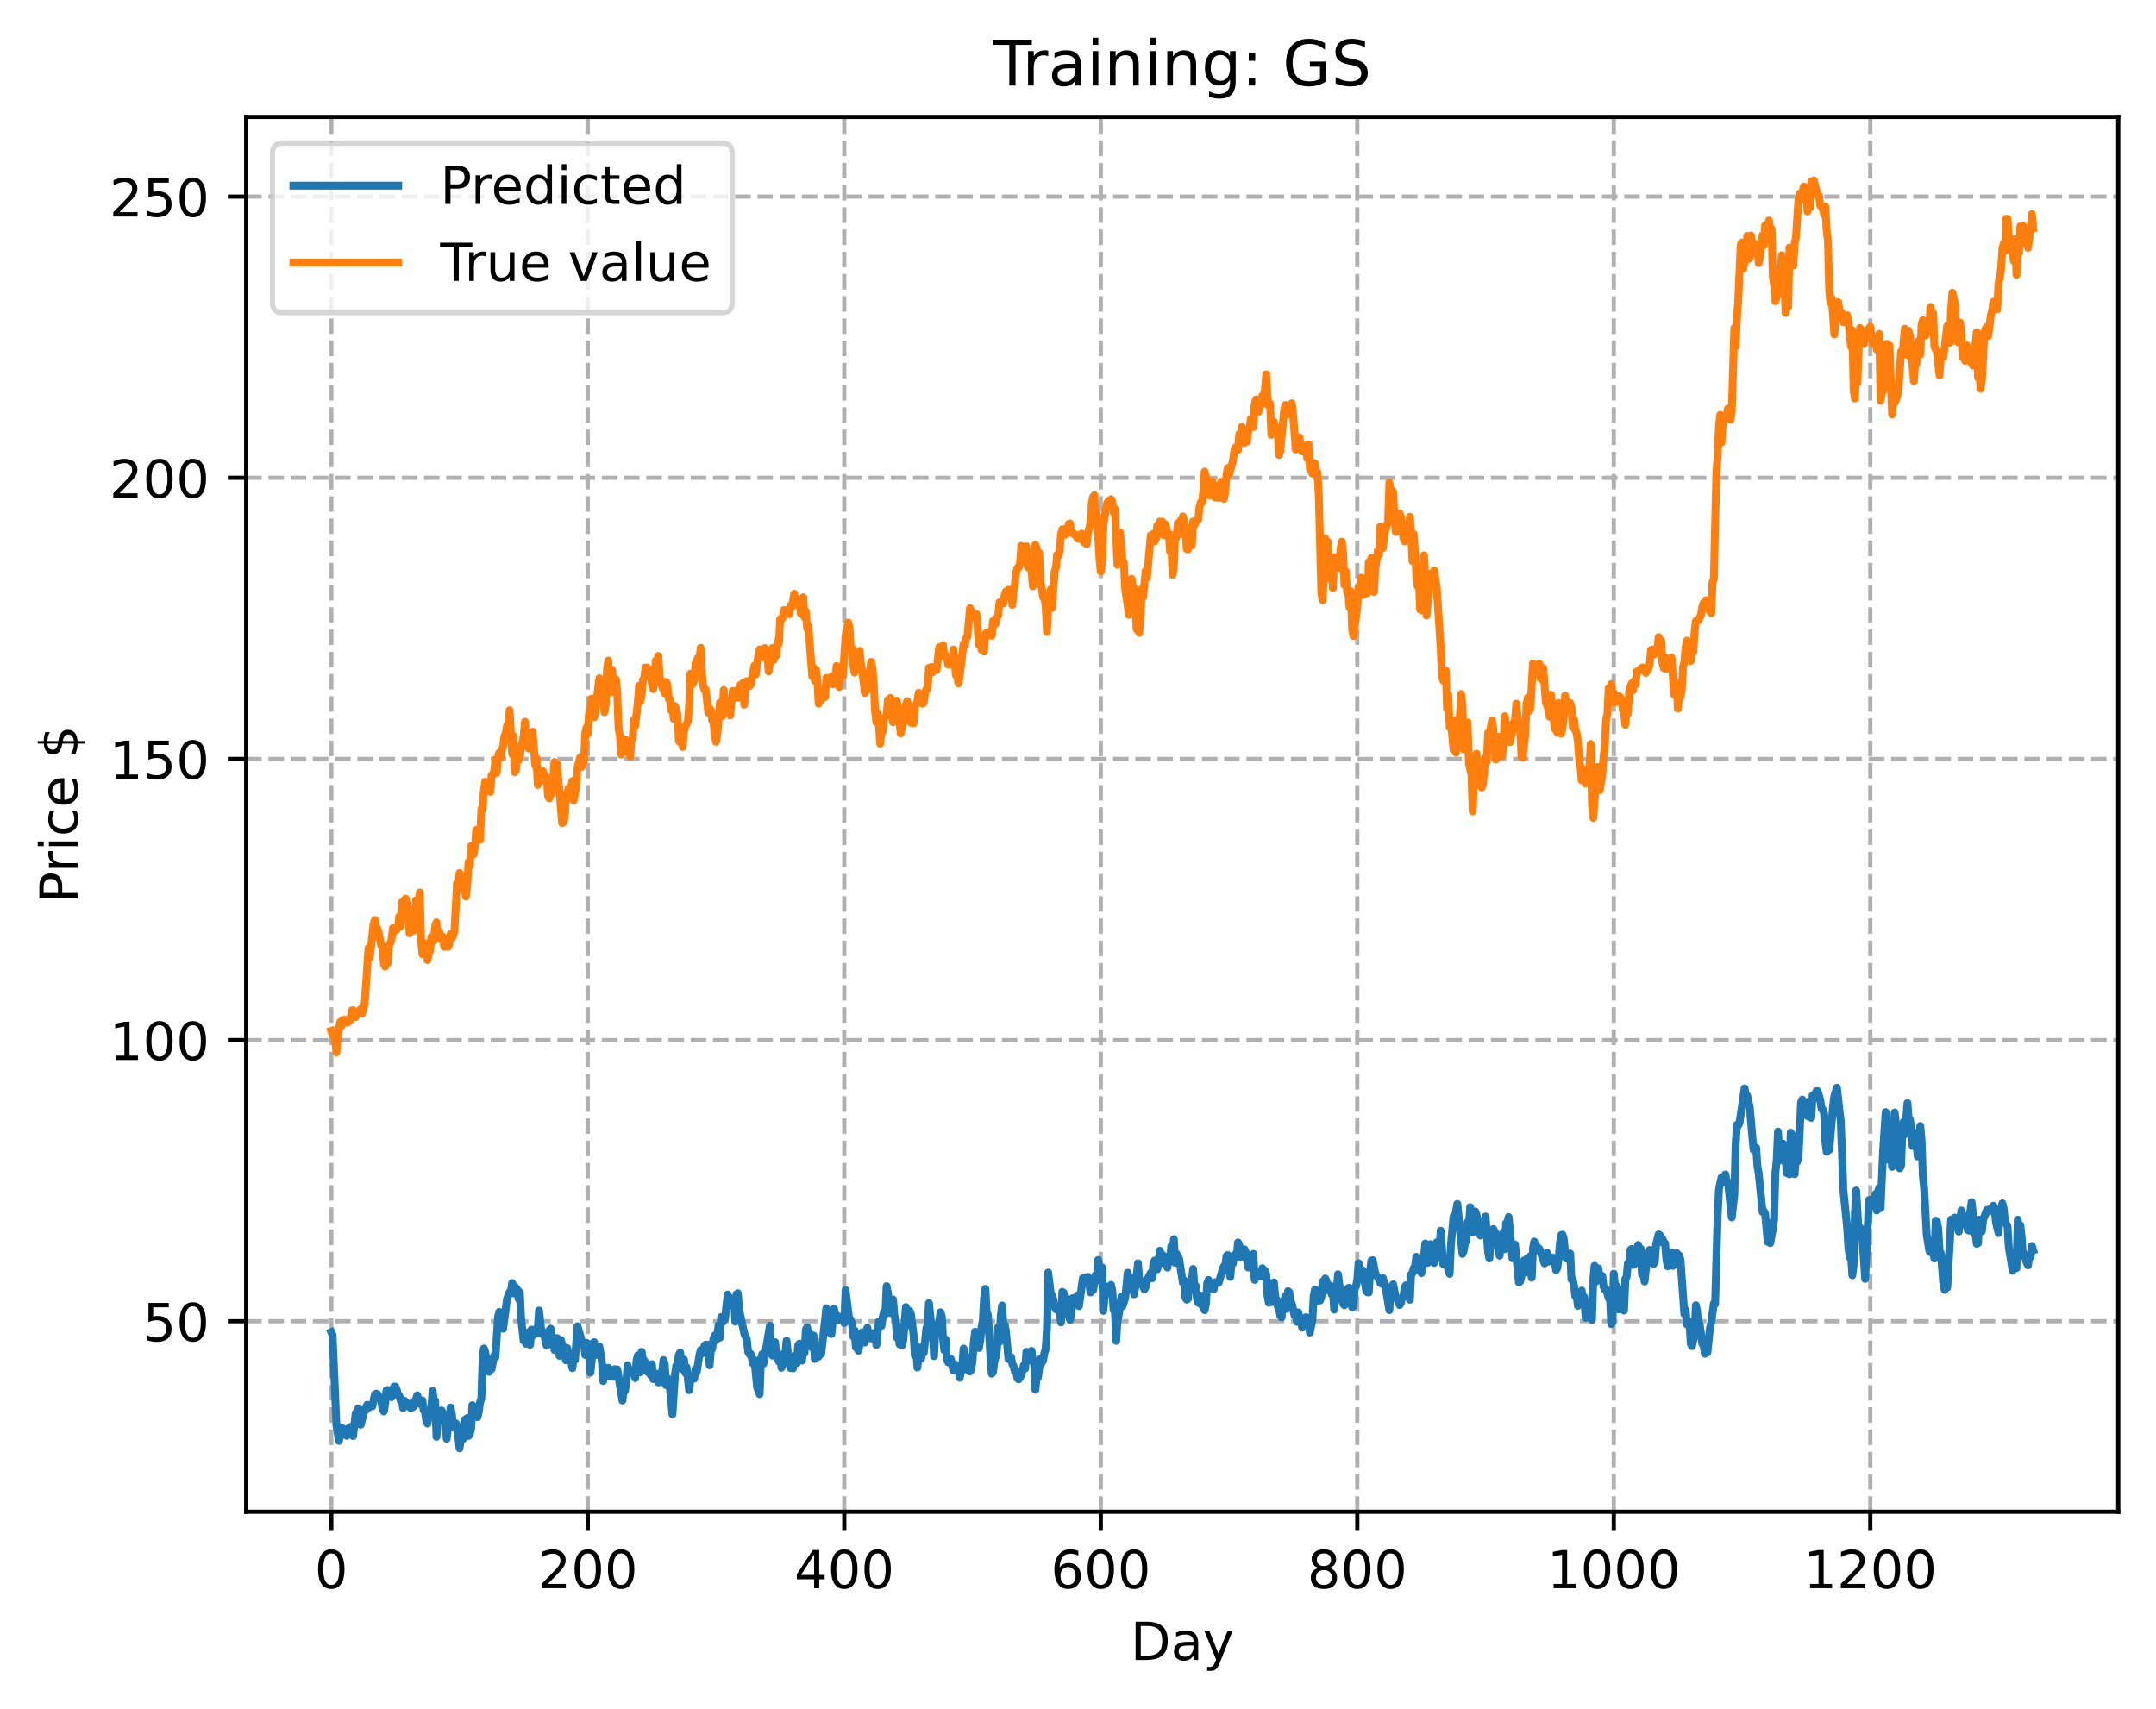 <?xml version="1.0" encoding="utf-8" standalone="no"?>
<!DOCTYPE svg PUBLIC "-//W3C//DTD SVG 1.1//EN"
  "http://www.w3.org/Graphics/SVG/1.1/DTD/svg11.dtd">
<!-- Created with matplotlib (https://matplotlib.org/) -->
<svg height="325.986pt" version="1.1" viewBox="0 0 411.286 325.986" width="411.286pt" xmlns="http://www.w3.org/2000/svg" xmlns:xlink="http://www.w3.org/1999/xlink">
 <defs>
  <style type="text/css">
*{stroke-linecap:butt;stroke-linejoin:round;}
  </style>
 </defs>
 <g id="figure_1">
  <g id="patch_1">
   <path d="M 0 325.986 
L 411.286 325.986 
L 411.286 0 
L 0 0 
z
" style="fill:#ffffff;"/>
  </g>
  <g id="axes_1">
   <g id="patch_2">
    <path d="M 46.966 288.43 
L 404.086 288.43 
L 404.086 22.318 
L 46.966 22.318 
z
" style="fill:#ffffff;"/>
   </g>
   <g id="matplotlib.axis_1">
    <g id="xtick_1">
     <g id="line2d_1">
      <path clip-path="url(#p41feb6fc15)" d="M 63.198 288.43 
L 63.198 22.318 
" style="fill:none;stroke:#b0b0b0;stroke-dasharray:2.96,1.28;stroke-dashoffset:0;stroke-width:0.8;"/>
     </g>
     <g id="line2d_2">
      <defs>
       <path d="M 0 0 
L 0 3.5 
" id="m80390f97fb" style="stroke:#000000;stroke-width:0.8;"/>
      </defs>
      <g>
       <use style="stroke:#000000;stroke-width:0.8;" x="63.198" xlink:href="#m80390f97fb" y="288.43"/>
      </g>
     </g>
     <g id="text_1">
      <!-- 0 -->
      <defs>
       <path d="M 31.781 66.406 
Q 24.172 66.406 20.328 58.906 
Q 16.5 51.422 16.5 36.375 
Q 16.5 21.391 20.328 13.891 
Q 24.172 6.391 31.781 6.391 
Q 39.453 6.391 43.281 13.891 
Q 47.125 21.391 47.125 36.375 
Q 47.125 51.422 43.281 58.906 
Q 39.453 66.406 31.781 66.406 
z
M 31.781 74.219 
Q 44.047 74.219 50.516 64.516 
Q 56.984 54.828 56.984 36.375 
Q 56.984 17.969 50.516 8.266 
Q 44.047 -1.422 31.781 -1.422 
Q 19.531 -1.422 13.062 8.266 
Q 6.594 17.969 6.594 36.375 
Q 6.594 54.828 13.062 64.516 
Q 19.531 74.219 31.781 74.219 
z
" id="DejaVuSans-48"/>
      </defs>
      <g transform="translate(60.017 303.029)scale(0.1 -0.1)">
       <use xlink:href="#DejaVuSans-48"/>
      </g>
     </g>
    </g>
    <g id="xtick_2">
     <g id="line2d_3">
      <path clip-path="url(#p41feb6fc15)" d="M 112.129 288.43 
L 112.129 22.318 
" style="fill:none;stroke:#b0b0b0;stroke-dasharray:2.96,1.28;stroke-dashoffset:0;stroke-width:0.8;"/>
     </g>
     <g id="line2d_4">
      <g>
       <use style="stroke:#000000;stroke-width:0.8;" x="112.129" xlink:href="#m80390f97fb" y="288.43"/>
      </g>
     </g>
     <g id="text_2">
      <!-- 200 -->
      <defs>
       <path d="M 19.188 8.297 
L 53.609 8.297 
L 53.609 0 
L 7.328 0 
L 7.328 8.297 
Q 12.938 14.109 22.625 23.891 
Q 32.328 33.688 34.812 36.531 
Q 39.547 41.844 41.422 45.531 
Q 43.312 49.219 43.312 52.781 
Q 43.312 58.594 39.234 62.25 
Q 35.156 65.922 28.609 65.922 
Q 23.969 65.922 18.812 64.312 
Q 13.672 62.703 7.812 59.422 
L 7.812 69.391 
Q 13.766 71.781 18.938 73 
Q 24.125 74.219 28.422 74.219 
Q 39.75 74.219 46.484 68.547 
Q 53.219 62.891 53.219 53.422 
Q 53.219 48.922 51.531 44.891 
Q 49.859 40.875 45.406 35.406 
Q 44.188 33.984 37.641 27.219 
Q 31.109 20.453 19.188 8.297 
z
" id="DejaVuSans-50"/>
      </defs>
      <g transform="translate(102.585 303.029)scale(0.1 -0.1)">
       <use xlink:href="#DejaVuSans-50"/>
       <use x="63.623" xlink:href="#DejaVuSans-48"/>
       <use x="127.246" xlink:href="#DejaVuSans-48"/>
      </g>
     </g>
    </g>
    <g id="xtick_3">
     <g id="line2d_5">
      <path clip-path="url(#p41feb6fc15)" d="M 161.06 288.43 
L 161.06 22.318 
" style="fill:none;stroke:#b0b0b0;stroke-dasharray:2.96,1.28;stroke-dashoffset:0;stroke-width:0.8;"/>
     </g>
     <g id="line2d_6">
      <g>
       <use style="stroke:#000000;stroke-width:0.8;" x="161.06" xlink:href="#m80390f97fb" y="288.43"/>
      </g>
     </g>
     <g id="text_3">
      <!-- 400 -->
      <defs>
       <path d="M 37.797 64.312 
L 12.891 25.391 
L 37.797 25.391 
z
M 35.203 72.906 
L 47.609 72.906 
L 47.609 25.391 
L 58.016 25.391 
L 58.016 17.188 
L 47.609 17.188 
L 47.609 0 
L 37.797 0 
L 37.797 17.188 
L 4.891 17.188 
L 4.891 26.703 
z
" id="DejaVuSans-52"/>
      </defs>
      <g transform="translate(151.516 303.029)scale(0.1 -0.1)">
       <use xlink:href="#DejaVuSans-52"/>
       <use x="63.623" xlink:href="#DejaVuSans-48"/>
       <use x="127.246" xlink:href="#DejaVuSans-48"/>
      </g>
     </g>
    </g>
    <g id="xtick_4">
     <g id="line2d_7">
      <path clip-path="url(#p41feb6fc15)" d="M 209.99 288.43 
L 209.99 22.318 
" style="fill:none;stroke:#b0b0b0;stroke-dasharray:2.96,1.28;stroke-dashoffset:0;stroke-width:0.8;"/>
     </g>
     <g id="line2d_8">
      <g>
       <use style="stroke:#000000;stroke-width:0.8;" x="209.99" xlink:href="#m80390f97fb" y="288.43"/>
      </g>
     </g>
     <g id="text_4">
      <!-- 600 -->
      <defs>
       <path d="M 33.016 40.375 
Q 26.375 40.375 22.484 35.828 
Q 18.609 31.297 18.609 23.391 
Q 18.609 15.531 22.484 10.953 
Q 26.375 6.391 33.016 6.391 
Q 39.656 6.391 43.531 10.953 
Q 47.406 15.531 47.406 23.391 
Q 47.406 31.297 43.531 35.828 
Q 39.656 40.375 33.016 40.375 
z
M 52.594 71.297 
L 52.594 62.312 
Q 48.875 64.062 45.094 64.984 
Q 41.312 65.922 37.594 65.922 
Q 27.828 65.922 22.672 59.328 
Q 17.531 52.734 16.797 39.406 
Q 19.672 43.656 24.016 45.922 
Q 28.375 48.188 33.594 48.188 
Q 44.578 48.188 50.953 41.516 
Q 57.328 34.859 57.328 23.391 
Q 57.328 12.156 50.688 5.359 
Q 44.047 -1.422 33.016 -1.422 
Q 20.359 -1.422 13.672 8.266 
Q 6.984 17.969 6.984 36.375 
Q 6.984 53.656 15.188 63.938 
Q 23.391 74.219 37.203 74.219 
Q 40.922 74.219 44.703 73.484 
Q 48.484 72.75 52.594 71.297 
z
" id="DejaVuSans-54"/>
      </defs>
      <g transform="translate(200.446 303.029)scale(0.1 -0.1)">
       <use xlink:href="#DejaVuSans-54"/>
       <use x="63.623" xlink:href="#DejaVuSans-48"/>
       <use x="127.246" xlink:href="#DejaVuSans-48"/>
      </g>
     </g>
    </g>
    <g id="xtick_5">
     <g id="line2d_9">
      <path clip-path="url(#p41feb6fc15)" d="M 258.921 288.43 
L 258.921 22.318 
" style="fill:none;stroke:#b0b0b0;stroke-dasharray:2.96,1.28;stroke-dashoffset:0;stroke-width:0.8;"/>
     </g>
     <g id="line2d_10">
      <g>
       <use style="stroke:#000000;stroke-width:0.8;" x="258.921" xlink:href="#m80390f97fb" y="288.43"/>
      </g>
     </g>
     <g id="text_5">
      <!-- 800 -->
      <defs>
       <path d="M 31.781 34.625 
Q 24.75 34.625 20.719 30.859 
Q 16.703 27.094 16.703 20.516 
Q 16.703 13.922 20.719 10.156 
Q 24.75 6.391 31.781 6.391 
Q 38.812 6.391 42.859 10.172 
Q 46.922 13.969 46.922 20.516 
Q 46.922 27.094 42.891 30.859 
Q 38.875 34.625 31.781 34.625 
z
M 21.922 38.812 
Q 15.578 40.375 12.031 44.719 
Q 8.5 49.078 8.5 55.328 
Q 8.5 64.062 14.719 69.141 
Q 20.953 74.219 31.781 74.219 
Q 42.672 74.219 48.875 69.141 
Q 55.078 64.062 55.078 55.328 
Q 55.078 49.078 51.531 44.719 
Q 48 40.375 41.703 38.812 
Q 48.828 37.156 52.797 32.312 
Q 56.781 27.484 56.781 20.516 
Q 56.781 9.906 50.312 4.234 
Q 43.844 -1.422 31.781 -1.422 
Q 19.734 -1.422 13.25 4.234 
Q 6.781 9.906 6.781 20.516 
Q 6.781 27.484 10.781 32.312 
Q 14.797 37.156 21.922 38.812 
z
M 18.312 54.391 
Q 18.312 48.734 21.844 45.562 
Q 25.391 42.391 31.781 42.391 
Q 38.141 42.391 41.719 45.562 
Q 45.312 48.734 45.312 54.391 
Q 45.312 60.062 41.719 63.234 
Q 38.141 66.406 31.781 66.406 
Q 25.391 66.406 21.844 63.234 
Q 18.312 60.062 18.312 54.391 
z
" id="DejaVuSans-56"/>
      </defs>
      <g transform="translate(249.377 303.029)scale(0.1 -0.1)">
       <use xlink:href="#DejaVuSans-56"/>
       <use x="63.623" xlink:href="#DejaVuSans-48"/>
       <use x="127.246" xlink:href="#DejaVuSans-48"/>
      </g>
     </g>
    </g>
    <g id="xtick_6">
     <g id="line2d_11">
      <path clip-path="url(#p41feb6fc15)" d="M 307.851 288.43 
L 307.851 22.318 
" style="fill:none;stroke:#b0b0b0;stroke-dasharray:2.96,1.28;stroke-dashoffset:0;stroke-width:0.8;"/>
     </g>
     <g id="line2d_12">
      <g>
       <use style="stroke:#000000;stroke-width:0.8;" x="307.851" xlink:href="#m80390f97fb" y="288.43"/>
      </g>
     </g>
     <g id="text_6">
      <!-- 1000 -->
      <defs>
       <path d="M 12.406 8.297 
L 28.516 8.297 
L 28.516 63.922 
L 10.984 60.406 
L 10.984 69.391 
L 28.422 72.906 
L 38.281 72.906 
L 38.281 8.297 
L 54.391 8.297 
L 54.391 0 
L 12.406 0 
z
" id="DejaVuSans-49"/>
      </defs>
      <g transform="translate(295.126 303.029)scale(0.1 -0.1)">
       <use xlink:href="#DejaVuSans-49"/>
       <use x="63.623" xlink:href="#DejaVuSans-48"/>
       <use x="127.246" xlink:href="#DejaVuSans-48"/>
       <use x="190.869" xlink:href="#DejaVuSans-48"/>
      </g>
     </g>
    </g>
    <g id="xtick_7">
     <g id="line2d_13">
      <path clip-path="url(#p41feb6fc15)" d="M 356.782 288.43 
L 356.782 22.318 
" style="fill:none;stroke:#b0b0b0;stroke-dasharray:2.96,1.28;stroke-dashoffset:0;stroke-width:0.8;"/>
     </g>
     <g id="line2d_14">
      <g>
       <use style="stroke:#000000;stroke-width:0.8;" x="356.782" xlink:href="#m80390f97fb" y="288.43"/>
      </g>
     </g>
     <g id="text_7">
      <!-- 1200 -->
      <g transform="translate(344.057 303.029)scale(0.1 -0.1)">
       <use xlink:href="#DejaVuSans-49"/>
       <use x="63.623" xlink:href="#DejaVuSans-50"/>
       <use x="127.246" xlink:href="#DejaVuSans-48"/>
       <use x="190.869" xlink:href="#DejaVuSans-48"/>
      </g>
     </g>
    </g>
    <g id="text_8">
     <!-- Day -->
     <defs>
      <path d="M 19.672 64.797 
L 19.672 8.109 
L 31.594 8.109 
Q 46.688 8.109 53.688 14.938 
Q 60.688 21.781 60.688 36.531 
Q 60.688 51.172 53.688 57.984 
Q 46.688 64.797 31.594 64.797 
z
M 9.812 72.906 
L 30.078 72.906 
Q 51.266 72.906 61.172 64.094 
Q 71.094 55.281 71.094 36.531 
Q 71.094 17.672 61.125 8.828 
Q 51.172 0 30.078 0 
L 9.812 0 
z
" id="DejaVuSans-68"/>
      <path d="M 34.281 27.484 
Q 23.391 27.484 19.188 25 
Q 14.984 22.516 14.984 16.5 
Q 14.984 11.719 18.141 8.906 
Q 21.297 6.109 26.703 6.109 
Q 34.188 6.109 38.703 11.406 
Q 43.219 16.703 43.219 25.484 
L 43.219 27.484 
z
M 52.203 31.203 
L 52.203 0 
L 43.219 0 
L 43.219 8.297 
Q 40.141 3.328 35.547 0.953 
Q 30.953 -1.422 24.312 -1.422 
Q 15.922 -1.422 10.953 3.297 
Q 6 8.016 6 15.922 
Q 6 25.141 12.172 29.828 
Q 18.359 34.516 30.609 34.516 
L 43.219 34.516 
L 43.219 35.406 
Q 43.219 41.609 39.141 45 
Q 35.062 48.391 27.688 48.391 
Q 23 48.391 18.547 47.266 
Q 14.109 46.141 10.016 43.891 
L 10.016 52.203 
Q 14.938 54.109 19.578 55.047 
Q 24.219 56 28.609 56 
Q 40.484 56 46.344 49.844 
Q 52.203 43.703 52.203 31.203 
z
" id="DejaVuSans-97"/>
      <path d="M 32.172 -5.078 
Q 28.375 -14.844 24.75 -17.812 
Q 21.141 -20.797 15.094 -20.797 
L 7.906 -20.797 
L 7.906 -13.281 
L 13.188 -13.281 
Q 16.891 -13.281 18.938 -11.516 
Q 21 -9.766 23.484 -3.219 
L 25.094 0.875 
L 2.984 54.688 
L 12.5 54.688 
L 29.594 11.922 
L 46.688 54.688 
L 56.203 54.688 
z
" id="DejaVuSans-121"/>
     </defs>
     <g transform="translate(215.652 316.707)scale(0.1 -0.1)">
      <use xlink:href="#DejaVuSans-68"/>
      <use x="77.002" xlink:href="#DejaVuSans-97"/>
      <use x="138.281" xlink:href="#DejaVuSans-121"/>
     </g>
    </g>
   </g>
   <g id="matplotlib.axis_2">
    <g id="ytick_1">
     <g id="line2d_15">
      <path clip-path="url(#p41feb6fc15)" d="M 46.966 252.086 
L 404.086 252.086 
" style="fill:none;stroke:#b0b0b0;stroke-dasharray:2.96,1.28;stroke-dashoffset:0;stroke-width:0.8;"/>
     </g>
     <g id="line2d_16">
      <defs>
       <path d="M 0 0 
L -3.5 0 
" id="me6ba5658df" style="stroke:#000000;stroke-width:0.8;"/>
      </defs>
      <g>
       <use style="stroke:#000000;stroke-width:0.8;" x="46.966" xlink:href="#me6ba5658df" y="252.086"/>
      </g>
     </g>
     <g id="text_9">
      <!-- 50 -->
      <defs>
       <path d="M 10.797 72.906 
L 49.516 72.906 
L 49.516 64.594 
L 19.828 64.594 
L 19.828 46.734 
Q 21.969 47.469 24.109 47.828 
Q 26.266 48.188 28.422 48.188 
Q 40.625 48.188 47.75 41.5 
Q 54.891 34.812 54.891 23.391 
Q 54.891 11.625 47.562 5.094 
Q 40.234 -1.422 26.906 -1.422 
Q 22.312 -1.422 17.547 -0.641 
Q 12.797 0.141 7.719 1.703 
L 7.719 11.625 
Q 12.109 9.234 16.797 8.062 
Q 21.484 6.891 26.703 6.891 
Q 35.156 6.891 40.078 11.328 
Q 45.016 15.766 45.016 23.391 
Q 45.016 31 40.078 35.438 
Q 35.156 39.891 26.703 39.891 
Q 22.75 39.891 18.812 39.016 
Q 14.891 38.141 10.797 36.281 
z
" id="DejaVuSans-53"/>
      </defs>
      <g transform="translate(27.241 255.885)scale(0.1 -0.1)">
       <use xlink:href="#DejaVuSans-53"/>
       <use x="63.623" xlink:href="#DejaVuSans-48"/>
      </g>
     </g>
    </g>
    <g id="ytick_2">
     <g id="line2d_17">
      <path clip-path="url(#p41feb6fc15)" d="M 46.966 198.443 
L 404.086 198.443 
" style="fill:none;stroke:#b0b0b0;stroke-dasharray:2.96,1.28;stroke-dashoffset:0;stroke-width:0.8;"/>
     </g>
     <g id="line2d_18">
      <g>
       <use style="stroke:#000000;stroke-width:0.8;" x="46.966" xlink:href="#me6ba5658df" y="198.443"/>
      </g>
     </g>
     <g id="text_10">
      <!-- 100 -->
      <g transform="translate(20.878 202.243)scale(0.1 -0.1)">
       <use xlink:href="#DejaVuSans-49"/>
       <use x="63.623" xlink:href="#DejaVuSans-48"/>
       <use x="127.246" xlink:href="#DejaVuSans-48"/>
      </g>
     </g>
    </g>
    <g id="ytick_3">
     <g id="line2d_19">
      <path clip-path="url(#p41feb6fc15)" d="M 46.966 144.8 
L 404.086 144.8 
" style="fill:none;stroke:#b0b0b0;stroke-dasharray:2.96,1.28;stroke-dashoffset:0;stroke-width:0.8;"/>
     </g>
     <g id="line2d_20">
      <g>
       <use style="stroke:#000000;stroke-width:0.8;" x="46.966" xlink:href="#me6ba5658df" y="144.8"/>
      </g>
     </g>
     <g id="text_11">
      <!-- 150 -->
      <g transform="translate(20.878 148.6)scale(0.1 -0.1)">
       <use xlink:href="#DejaVuSans-49"/>
       <use x="63.623" xlink:href="#DejaVuSans-53"/>
       <use x="127.246" xlink:href="#DejaVuSans-48"/>
      </g>
     </g>
    </g>
    <g id="ytick_4">
     <g id="line2d_21">
      <path clip-path="url(#p41feb6fc15)" d="M 46.966 91.158 
L 404.086 91.158 
" style="fill:none;stroke:#b0b0b0;stroke-dasharray:2.96,1.28;stroke-dashoffset:0;stroke-width:0.8;"/>
     </g>
     <g id="line2d_22">
      <g>
       <use style="stroke:#000000;stroke-width:0.8;" x="46.966" xlink:href="#me6ba5658df" y="91.158"/>
      </g>
     </g>
     <g id="text_12">
      <!-- 200 -->
      <g transform="translate(20.878 94.957)scale(0.1 -0.1)">
       <use xlink:href="#DejaVuSans-50"/>
       <use x="63.623" xlink:href="#DejaVuSans-48"/>
       <use x="127.246" xlink:href="#DejaVuSans-48"/>
      </g>
     </g>
    </g>
    <g id="ytick_5">
     <g id="line2d_23">
      <path clip-path="url(#p41feb6fc15)" d="M 46.966 37.515 
L 404.086 37.515 
" style="fill:none;stroke:#b0b0b0;stroke-dasharray:2.96,1.28;stroke-dashoffset:0;stroke-width:0.8;"/>
     </g>
     <g id="line2d_24">
      <g>
       <use style="stroke:#000000;stroke-width:0.8;" x="46.966" xlink:href="#me6ba5658df" y="37.515"/>
      </g>
     </g>
     <g id="text_13">
      <!-- 250 -->
      <g transform="translate(20.878 41.314)scale(0.1 -0.1)">
       <use xlink:href="#DejaVuSans-50"/>
       <use x="63.623" xlink:href="#DejaVuSans-53"/>
       <use x="127.246" xlink:href="#DejaVuSans-48"/>
      </g>
     </g>
    </g>
    <g id="text_14">
     <!-- Price $ -->
     <defs>
      <path d="M 19.672 64.797 
L 19.672 37.406 
L 32.078 37.406 
Q 38.969 37.406 42.719 40.969 
Q 46.484 44.531 46.484 51.125 
Q 46.484 57.672 42.719 61.234 
Q 38.969 64.797 32.078 64.797 
z
M 9.812 72.906 
L 32.078 72.906 
Q 44.344 72.906 50.609 67.359 
Q 56.891 61.812 56.891 51.125 
Q 56.891 40.328 50.609 34.812 
Q 44.344 29.297 32.078 29.297 
L 19.672 29.297 
L 19.672 0 
L 9.812 0 
z
" id="DejaVuSans-80"/>
      <path d="M 41.109 46.297 
Q 39.594 47.172 37.812 47.578 
Q 36.031 48 33.891 48 
Q 26.266 48 22.188 43.047 
Q 18.109 38.094 18.109 28.812 
L 18.109 0 
L 9.078 0 
L 9.078 54.688 
L 18.109 54.688 
L 18.109 46.188 
Q 20.953 51.172 25.484 53.578 
Q 30.031 56 36.531 56 
Q 37.453 56 38.578 55.875 
Q 39.703 55.766 41.062 55.516 
z
" id="DejaVuSans-114"/>
      <path d="M 9.422 54.688 
L 18.406 54.688 
L 18.406 0 
L 9.422 0 
z
M 9.422 75.984 
L 18.406 75.984 
L 18.406 64.594 
L 9.422 64.594 
z
" id="DejaVuSans-105"/>
      <path d="M 48.781 52.594 
L 48.781 44.188 
Q 44.969 46.297 41.141 47.344 
Q 37.312 48.391 33.406 48.391 
Q 24.656 48.391 19.812 42.844 
Q 14.984 37.312 14.984 27.297 
Q 14.984 17.281 19.812 11.734 
Q 24.656 6.203 33.406 6.203 
Q 37.312 6.203 41.141 7.25 
Q 44.969 8.297 48.781 10.406 
L 48.781 2.094 
Q 45.016 0.344 40.984 -0.531 
Q 36.969 -1.422 32.422 -1.422 
Q 20.062 -1.422 12.781 6.344 
Q 5.516 14.109 5.516 27.297 
Q 5.516 40.672 12.859 48.328 
Q 20.219 56 33.016 56 
Q 37.156 56 41.109 55.141 
Q 45.062 54.297 48.781 52.594 
z
" id="DejaVuSans-99"/>
      <path d="M 56.203 29.594 
L 56.203 25.203 
L 14.891 25.203 
Q 15.484 15.922 20.484 11.062 
Q 25.484 6.203 34.422 6.203 
Q 39.594 6.203 44.453 7.469 
Q 49.312 8.734 54.109 11.281 
L 54.109 2.781 
Q 49.266 0.734 44.188 -0.344 
Q 39.109 -1.422 33.891 -1.422 
Q 20.797 -1.422 13.156 6.188 
Q 5.516 13.812 5.516 26.812 
Q 5.516 40.234 12.766 48.109 
Q 20.016 56 32.328 56 
Q 43.359 56 49.781 48.891 
Q 56.203 41.797 56.203 29.594 
z
M 47.219 32.234 
Q 47.125 39.594 43.094 43.984 
Q 39.062 48.391 32.422 48.391 
Q 24.906 48.391 20.391 44.141 
Q 15.875 39.891 15.188 32.172 
z
" id="DejaVuSans-101"/>
      <path id="DejaVuSans-32"/>
      <path d="M 33.797 -14.703 
L 28.906 -14.703 
L 28.859 0 
Q 23.734 0.094 18.609 1.188 
Q 13.484 2.297 8.297 4.5 
L 8.297 13.281 
Q 13.281 10.156 18.375 8.562 
Q 23.484 6.984 28.906 6.938 
L 28.906 29.203 
Q 18.109 30.953 13.203 35.156 
Q 8.297 39.359 8.297 46.688 
Q 8.297 54.641 13.625 59.219 
Q 18.953 63.812 28.906 64.5 
L 28.906 75.984 
L 33.797 75.984 
L 33.797 64.656 
Q 38.328 64.453 42.578 63.688 
Q 46.828 62.938 50.875 61.625 
L 50.875 53.078 
Q 46.828 55.125 42.547 56.25 
Q 38.281 57.375 33.797 57.562 
L 33.797 36.719 
Q 44.875 35.016 50.094 30.609 
Q 55.328 26.219 55.328 18.609 
Q 55.328 10.359 49.781 5.594 
Q 44.234 0.828 33.797 0.094 
z
M 28.906 37.594 
L 28.906 57.625 
Q 23.25 56.984 20.266 54.391 
Q 17.281 51.812 17.281 47.516 
Q 17.281 43.312 20.031 40.969 
Q 22.797 38.625 28.906 37.594 
z
M 33.797 28.219 
L 33.797 7.078 
Q 39.984 7.906 43.141 10.594 
Q 46.297 13.281 46.297 17.672 
Q 46.297 21.969 43.281 24.5 
Q 40.281 27.047 33.797 28.219 
z
" id="DejaVuSans-36"/>
     </defs>
     <g transform="translate(14.798 172.342)rotate(-90)scale(0.1 -0.1)">
      <use xlink:href="#DejaVuSans-80"/>
      <use x="58.553" xlink:href="#DejaVuSans-114"/>
      <use x="99.666" xlink:href="#DejaVuSans-105"/>
      <use x="127.449" xlink:href="#DejaVuSans-99"/>
      <use x="182.43" xlink:href="#DejaVuSans-101"/>
      <use x="243.953" xlink:href="#DejaVuSans-32"/>
      <use x="275.74" xlink:href="#DejaVuSans-36"/>
     </g>
    </g>
   </g>
   <g id="line2d_25">
    <path clip-path="url(#p41feb6fc15)" d="M 63.198 254.165 
L 63.443 254.684 
L 64.177 271.972 
L 64.666 274.917 
L 65.156 272.365 
L 65.4 272.636 
L 66.134 273.946 
L 66.379 272.561 
L 66.623 273.194 
L 66.868 272.251 
L 67.113 272.537 
L 67.357 273.986 
L 67.847 269.638 
L 68.091 269.498 
L 68.336 268.732 
L 68.825 271.822 
L 69.559 268.897 
L 69.804 269.031 
L 70.049 268.021 
L 70.293 268.598 
L 70.783 268.124 
L 71.027 268.312 
L 71.517 266.04 
L 71.761 265.9 
L 72.006 265.992 
L 72.251 266.447 
L 72.495 266.645 
L 72.74 267.423 
L 72.984 268.84 
L 73.229 269.315 
L 73.474 267.819 
L 73.718 265.29 
L 73.963 265.194 
L 74.208 266.163 
L 74.452 266.216 
L 74.697 266.573 
L 74.942 265.186 
L 75.186 264.55 
L 75.431 264.563 
L 75.676 265.116 
L 75.92 266.164 
L 76.165 266.247 
L 76.41 267.201 
L 76.654 267.209 
L 76.899 268.666 
L 77.144 267.244 
L 77.633 267.732 
L 77.878 268.073 
L 78.122 268.143 
L 78.367 268.72 
L 78.611 267.669 
L 78.856 268.425 
L 79.59 266.212 
L 80.079 267.862 
L 80.569 267.182 
L 80.813 269.043 
L 81.058 269.345 
L 81.303 271.015 
L 81.547 271.619 
L 81.792 269.374 
L 82.037 269.27 
L 82.281 268.554 
L 82.526 265.396 
L 82.771 267.205 
L 83.015 267.306 
L 83.26 274.132 
L 83.505 271.108 
L 83.994 269.503 
L 84.239 269.111 
L 84.483 269.614 
L 84.728 271.006 
L 84.972 271.278 
L 85.217 274.524 
L 85.462 272.402 
L 85.706 271.827 
L 85.951 268.555 
L 86.196 269.71 
L 86.44 272.385 
L 86.685 271.72 
L 86.93 271.552 
L 87.174 271.874 
L 87.664 276.334 
L 88.153 272.92 
L 88.398 274.507 
L 88.642 270.906 
L 88.887 270.814 
L 89.132 270.558 
L 89.376 273.972 
L 89.621 273.607 
L 89.866 272.672 
L 90.11 268.098 
L 90.355 269.22 
L 90.599 269.556 
L 90.844 269.546 
L 91.089 270.383 
L 91.333 269.377 
L 91.578 267.523 
L 91.823 266.882 
L 92.067 259.262 
L 92.312 257.276 
L 92.557 257.983 
L 92.801 259.347 
L 93.046 259.623 
L 93.291 261.744 
L 93.535 261.097 
L 93.78 261.219 
L 94.269 258.634 
L 94.514 258.916 
L 95.003 251.244 
L 95.248 250.309 
L 95.493 251.985 
L 95.737 251.949 
L 95.982 253.514 
L 96.716 247.837 
L 97.205 246.51 
L 97.45 246.525 
L 97.694 244.796 
L 97.939 246.767 
L 98.184 245.438 
L 98.673 246.042 
L 98.918 247.805 
L 99.162 246.563 
L 99.407 251.579 
L 99.896 255.81 
L 100.141 255.733 
L 100.386 256.38 
L 100.63 254.414 
L 100.875 254.149 
L 101.12 256.588 
L 101.364 253.692 
L 101.609 254.875 
L 101.854 253.919 
L 102.098 253.646 
L 102.343 254.427 
L 102.587 253.369 
L 102.832 250.036 
L 103.321 254.483 
L 103.811 254.216 
L 104.055 256.175 
L 104.3 256.753 
L 104.789 253.804 
L 105.034 253.497 
L 105.279 255.674 
L 105.523 255.202 
L 105.768 257.573 
L 106.013 257.359 
L 106.257 255.297 
L 106.502 257.524 
L 106.747 258.695 
L 106.991 255.652 
L 107.236 256.497 
L 107.481 256.884 
L 107.725 257.589 
L 107.97 259.554 
L 108.215 257.207 
L 108.459 258.588 
L 108.704 258.455 
L 109.193 261.043 
L 109.438 258.53 
L 109.682 259.466 
L 110.172 253.034 
L 111.15 256.411 
L 111.395 256.26 
L 111.64 258.513 
L 111.884 256.194 
L 112.129 258.548 
L 112.374 258.45 
L 112.618 261.89 
L 112.863 259.762 
L 113.108 256.249 
L 113.352 256.073 
L 113.597 258.503 
L 113.842 258.278 
L 114.086 258.537 
L 114.331 256.89 
L 114.82 259.802 
L 115.065 263.494 
L 115.309 261.264 
L 115.554 261.009 
L 115.799 261.28 
L 116.043 260.972 
L 116.288 262.546 
L 116.533 261.647 
L 116.777 262.503 
L 117.022 262.671 
L 117.267 261.224 
L 117.511 261.908 
L 117.756 261.283 
L 118.735 267.211 
L 118.979 265.05 
L 119.224 265.399 
L 119.469 263.605 
L 119.713 260.482 
L 119.958 261.431 
L 120.203 261.476 
L 120.447 262.088 
L 120.936 261.743 
L 121.181 262.941 
L 121.426 259.561 
L 121.67 258.618 
L 121.915 260.804 
L 122.16 261.822 
L 122.404 257.904 
L 122.649 259.475 
L 122.894 259.572 
L 123.138 260.045 
L 123.383 261.488 
L 123.628 261.837 
L 123.872 260.732 
L 124.117 262.349 
L 124.362 260.27 
L 124.606 263.131 
L 124.851 262.954 
L 125.096 262.05 
L 125.34 262.586 
L 125.585 263.751 
L 126.074 263.682 
L 126.563 259.495 
L 126.808 260.205 
L 127.053 264.266 
L 127.297 262.937 
L 127.542 263.281 
L 127.787 264.784 
L 128.276 269.84 
L 128.765 262.187 
L 129.01 260.548 
L 129.255 260.215 
L 129.499 258.477 
L 129.744 258.059 
L 129.989 260.368 
L 130.233 261.271 
L 130.478 259.407 
L 130.723 261.928 
L 130.967 260.848 
L 131.457 265.24 
L 131.701 263.255 
L 131.946 263.203 
L 132.191 263.029 
L 132.435 263.041 
L 132.68 261.207 
L 132.924 261.716 
L 133.414 258.564 
L 133.658 257.593 
L 133.903 258.246 
L 134.148 258.149 
L 134.392 256.744 
L 134.637 256.55 
L 134.882 257.539 
L 135.126 256.562 
L 135.371 260.494 
L 135.616 257.448 
L 135.86 257.352 
L 136.105 255.411 
L 136.35 254.792 
L 136.594 255.68 
L 136.839 254.838 
L 137.084 252.788 
L 137.328 255.214 
L 137.573 251.273 
L 137.818 252.266 
L 138.307 251.676 
L 138.796 246.992 
L 139.041 249.132 
L 139.285 247.642 
L 139.53 248.772 
L 139.775 248.677 
L 140.019 247.79 
L 140.264 252.164 
L 140.509 246.909 
L 140.753 246.748 
L 140.998 249.886 
L 141.977 254.433 
L 142.466 255.502 
L 142.711 257.888 
L 142.955 258.345 
L 143.2 258.311 
L 143.689 260.192 
L 143.934 259.49 
L 144.423 264.67 
L 144.912 266.008 
L 145.157 259.293 
L 145.402 258.371 
L 145.646 260.174 
L 146.87 252.937 
L 147.114 257.658 
L 147.359 258.646 
L 147.848 256.072 
L 148.093 258.533 
L 148.582 259.775 
L 148.827 258.436 
L 149.072 260.97 
L 149.316 260.363 
L 149.806 258.358 
L 150.05 255.813 
L 150.295 258.136 
L 150.539 258.83 
L 150.784 261.021 
L 151.029 259.2 
L 151.273 261.093 
L 151.518 258.755 
L 151.763 258.59 
L 152.007 260.072 
L 152.252 256.735 
L 152.497 256.373 
L 152.741 257.607 
L 152.986 259.595 
L 153.231 257.736 
L 153.475 258.154 
L 153.72 253.711 
L 153.965 253.206 
L 154.209 254.9 
L 154.454 254.387 
L 154.943 257.146 
L 155.188 254.811 
L 155.433 259.279 
L 155.922 256.756 
L 156.166 258.849 
L 156.411 257.724 
L 156.656 258.333 
L 157.634 249.599 
L 157.879 251.726 
L 158.124 251.668 
L 158.368 254.353 
L 158.613 254.518 
L 159.102 249.696 
L 159.347 251.24 
L 159.592 250.914 
L 159.836 251.268 
L 160.081 251.832 
L 160.57 251.313 
L 160.815 251.046 
L 161.06 252.42 
L 161.304 246.146 
L 162.038 252.038 
L 162.283 251.801 
L 162.527 252.545 
L 162.772 254.979 
L 163.017 253.822 
L 163.261 257.061 
L 163.506 256.806 
L 163.751 257.714 
L 164.485 254.206 
L 164.729 255.835 
L 164.974 256.155 
L 165.219 254.113 
L 165.463 253.334 
L 165.708 254.556 
L 165.953 254.493 
L 166.197 255.383 
L 166.442 255.235 
L 166.687 254.536 
L 166.931 254.244 
L 167.176 256.609 
L 167.665 252.112 
L 167.91 253.075 
L 168.154 252.996 
L 168.399 251.214 
L 168.644 250.254 
L 168.888 250.738 
L 169.133 245.389 
L 169.378 246.719 
L 169.867 250.525 
L 170.112 248.537 
L 170.356 247.933 
L 170.601 250.963 
L 170.846 251.648 
L 171.09 255.204 
L 171.335 253.077 
L 171.58 256.463 
L 171.824 255.031 
L 172.069 256.72 
L 172.314 255.735 
L 172.803 249.378 
L 173.292 252.845 
L 173.537 250.121 
L 173.782 250.755 
L 174.271 254.654 
L 174.515 258.637 
L 174.76 256.806 
L 175.005 260.925 
L 175.249 258.426 
L 175.494 259.008 
L 175.739 259.179 
L 175.983 256.931 
L 176.228 258.099 
L 176.717 253.436 
L 176.962 252.725 
L 177.207 248.63 
L 177.696 253.125 
L 177.941 254.378 
L 178.185 258.739 
L 178.43 253.559 
L 179.164 252.159 
L 179.409 250.372 
L 179.653 251.126 
L 179.898 255.346 
L 180.142 257.637 
L 180.387 255.575 
L 180.632 259.384 
L 180.876 259.934 
L 181.366 259.258 
L 181.855 261.476 
L 182.1 260.281 
L 182.344 260.744 
L 182.589 260.574 
L 183.078 262.873 
L 183.568 260.627 
L 183.812 257.29 
L 184.057 258.553 
L 184.302 258.8 
L 184.546 261.248 
L 184.791 261.571 
L 185.036 261.67 
L 185.28 261.334 
L 185.525 259.524 
L 185.77 255.925 
L 186.014 254.09 
L 186.503 255.331 
L 186.748 257.187 
L 186.993 255.768 
L 187.237 253.23 
L 187.482 251.912 
L 187.727 247.62 
L 187.971 245.91 
L 188.216 250.255 
L 188.461 250.881 
L 188.95 259.177 
L 189.195 262.106 
L 189.439 261.721 
L 189.684 259.792 
L 189.929 258.905 
L 190.173 257.559 
L 190.418 253.227 
L 190.663 256.047 
L 190.907 251.093 
L 191.152 249.085 
L 191.397 252.556 
L 191.641 252.727 
L 191.886 253.919 
L 192.375 259.287 
L 192.62 259.009 
L 192.864 258.917 
L 193.109 260.238 
L 193.354 260.67 
L 193.598 261.679 
L 193.843 261.552 
L 194.088 262.977 
L 194.332 263.176 
L 194.577 262.879 
L 194.822 262.367 
L 195.311 260.487 
L 195.556 261.106 
L 195.8 257.916 
L 196.045 259.661 
L 196.29 258.001 
L 196.534 258.872 
L 196.779 257.73 
L 197.024 259.771 
L 197.268 259.576 
L 197.513 265.177 
L 197.758 262.737 
L 198.002 262.821 
L 198.491 259.232 
L 198.736 260.042 
L 198.981 259.549 
L 199.225 258.144 
L 199.47 257.463 
L 199.715 253.681 
L 199.959 242.789 
L 200.449 246.794 
L 200.693 247.156 
L 200.938 247.964 
L 201.183 249.351 
L 201.427 249.812 
L 201.672 249.648 
L 201.917 250.17 
L 202.161 250.092 
L 202.406 252.324 
L 202.651 246.479 
L 202.895 246.644 
L 203.14 247.987 
L 203.385 247.815 
L 203.874 250.998 
L 204.118 251.842 
L 204.363 250.751 
L 204.608 247.691 
L 204.852 248.682 
L 205.097 248.463 
L 205.342 247.463 
L 205.586 247.14 
L 205.831 249.209 
L 206.565 243.897 
L 206.81 244.679 
L 207.054 243.7 
L 207.299 244.775 
L 207.544 243.61 
L 208.033 246.592 
L 208.278 245.211 
L 208.522 246.165 
L 209.012 243.277 
L 209.256 244.302 
L 209.501 240.397 
L 209.746 241.996 
L 209.99 242.529 
L 210.235 241.82 
L 210.479 250.115 
L 210.724 247.345 
L 210.969 246.77 
L 211.213 245.473 
L 211.458 246.463 
L 211.703 245.415 
L 211.947 245.151 
L 212.192 246.301 
L 212.437 249.985 
L 212.681 249.998 
L 212.926 255.834 
L 213.171 252.247 
L 213.66 249.421 
L 213.905 247.444 
L 214.149 249.216 
L 214.639 247.686 
L 215.128 242.822 
L 215.373 244.171 
L 215.617 243.769 
L 215.862 244.629 
L 216.351 246.949 
L 216.596 245.434 
L 217.085 241.029 
L 217.33 244.241 
L 217.574 244.284 
L 218.308 246.022 
L 218.553 245.597 
L 218.798 244.229 
L 219.532 242.836 
L 219.776 243.892 
L 220.021 241.118 
L 220.266 240.512 
L 220.51 242.254 
L 220.755 242.184 
L 221 241.28 
L 221.244 238.625 
L 221.489 239.524 
L 221.734 239.383 
L 221.978 240.98 
L 222.223 239.752 
L 222.467 241.124 
L 222.712 241.859 
L 222.957 240.023 
L 223.201 239.879 
L 223.446 237.738 
L 223.691 238.765 
L 223.935 236.43 
L 224.18 240.934 
L 224.425 239.196 
L 224.914 240.091 
L 225.648 244.752 
L 225.893 244.295 
L 226.137 247.605 
L 226.382 247.968 
L 226.627 247.796 
L 226.871 244.782 
L 227.361 244.49 
L 227.605 242.11 
L 227.85 245.595 
L 228.094 245.299 
L 228.339 247.816 
L 228.584 248.576 
L 228.828 248.055 
L 229.073 247.198 
L 229.318 249.092 
L 229.562 249.159 
L 229.807 249.986 
L 230.052 248.687 
L 230.296 244.787 
L 230.541 244.211 
L 230.786 245.805 
L 231.03 245.952 
L 231.275 245.712 
L 231.52 246.03 
L 231.764 244.654 
L 232.254 244.823 
L 232.498 244.714 
L 233.232 242.17 
L 233.477 241.595 
L 233.722 241.668 
L 233.966 239.655 
L 234.211 239.469 
L 234.455 242.34 
L 234.7 243.624 
L 234.945 240.769 
L 235.189 241.083 
L 235.434 239.468 
L 235.679 239.932 
L 235.923 239.767 
L 236.168 237.055 
L 236.413 237.556 
L 236.657 239.894 
L 236.902 238.428 
L 237.147 238.507 
L 237.391 238.365 
L 237.636 238.919 
L 238.125 241.841 
L 239.104 239.224 
L 239.349 244.192 
L 239.593 242.902 
L 239.838 243.628 
L 240.327 242.912 
L 240.572 243.578 
L 240.816 241.961 
L 241.061 242.816 
L 241.306 242.428 
L 241.55 243.092 
L 241.795 247.122 
L 242.04 248.553 
L 242.284 248.435 
L 242.529 248.459 
L 243.018 244.675 
L 243.263 247.364 
L 243.508 248.013 
L 243.752 249.284 
L 243.997 249.712 
L 244.242 251.046 
L 244.486 251.353 
L 244.731 248.216 
L 244.976 248.051 
L 245.22 247.29 
L 245.465 249.725 
L 245.709 246.349 
L 245.954 246.558 
L 246.199 248.691 
L 246.443 248.74 
L 246.933 250.96 
L 247.177 251.05 
L 247.422 252.193 
L 247.667 250.386 
L 248.156 252.134 
L 248.401 253.323 
L 248.645 251.817 
L 248.89 251.935 
L 249.135 251.314 
L 249.379 251.432 
L 249.869 254.256 
L 250.358 251.866 
L 250.603 247.302 
L 250.847 246.045 
L 251.092 246.175 
L 251.337 248.218 
L 251.581 247.463 
L 251.826 248.13 
L 252.07 247.419 
L 252.315 244.527 
L 252.56 245.591 
L 252.804 243.928 
L 253.049 244.425 
L 253.294 246.187 
L 253.538 245.572 
L 253.783 245.296 
L 254.028 246.929 
L 254.272 246.534 
L 254.517 249.873 
L 254.762 246.647 
L 255.006 246.023 
L 255.251 243.123 
L 255.74 247.054 
L 256.23 248.758 
L 256.474 249.033 
L 256.719 246.503 
L 256.964 247.433 
L 257.208 245.742 
L 257.453 245.727 
L 257.942 249.428 
L 258.187 249.269 
L 258.431 245.831 
L 258.676 245.436 
L 258.921 244.175 
L 259.165 241.019 
L 259.655 243.05 
L 259.899 242.329 
L 260.633 246.279 
L 260.878 246.59 
L 261.123 246.589 
L 261.367 242.379 
L 261.612 240.515 
L 261.857 240.438 
L 262.346 242.894 
L 262.591 243.432 
L 262.835 243.689 
L 263.325 244.798 
L 263.569 244.942 
L 263.814 243.845 
L 264.303 245.569 
L 265.037 249.972 
L 265.282 246.657 
L 265.526 245.418 
L 265.771 245.031 
L 266.26 247.641 
L 266.505 247.653 
L 266.994 249.012 
L 267.239 248.599 
L 267.484 247.54 
L 267.728 247.265 
L 267.973 245.544 
L 268.218 245.221 
L 268.952 247.983 
L 269.196 243.115 
L 269.441 242.924 
L 269.685 241.958 
L 269.93 241.642 
L 270.175 239.784 
L 270.419 242.286 
L 270.664 241.166 
L 271.153 242.903 
L 271.398 240.703 
L 271.643 239.753 
L 271.887 237.253 
L 272.132 240.934 
L 272.377 240.943 
L 272.621 239.503 
L 272.866 237.385 
L 273.111 239.459 
L 273.355 239.862 
L 273.6 240.955 
L 273.845 239.696 
L 274.089 237.002 
L 274.334 239.96 
L 274.579 238.824 
L 274.823 234.808 
L 275.313 241.194 
L 275.557 240.413 
L 275.802 240.208 
L 276.291 242.352 
L 276.536 243.055 
L 276.78 237.512 
L 277.27 232.13 
L 277.514 232.042 
L 277.759 231.123 
L 278.004 229.694 
L 278.982 239.246 
L 279.227 238.612 
L 279.472 237.041 
L 279.716 236.758 
L 279.961 233.171 
L 280.206 234.074 
L 280.45 230.325 
L 280.695 232.204 
L 280.94 235.168 
L 281.184 234.356 
L 281.429 231.135 
L 281.673 231.767 
L 281.918 233.817 
L 282.163 234.053 
L 282.407 235.726 
L 282.652 235.155 
L 283.386 232.1 
L 283.875 238.982 
L 284.12 240.108 
L 284.365 236.607 
L 284.609 234.922 
L 284.854 234.483 
L 285.343 235.384 
L 285.588 235.578 
L 285.833 238.514 
L 286.077 239.584 
L 286.322 235.716 
L 286.567 237.201 
L 286.811 235.1 
L 287.056 238.342 
L 287.301 233.389 
L 287.545 233.302 
L 287.79 232.199 
L 288.524 240.07 
L 289.013 237.447 
L 289.747 244.679 
L 289.992 244.51 
L 290.481 242.369 
L 290.726 240.49 
L 290.97 241.099 
L 291.215 240.221 
L 291.46 242.8 
L 291.704 240.408 
L 291.949 239.647 
L 292.194 243.78 
L 292.438 238.195 
L 292.683 236.885 
L 292.928 238.423 
L 293.172 237.736 
L 293.417 238.607 
L 293.661 238.274 
L 294.64 241.056 
L 294.885 240.562 
L 295.129 239.019 
L 295.374 240.713 
L 295.619 239.887 
L 295.863 239.958 
L 296.108 239.91 
L 296.597 240.849 
L 296.842 242.339 
L 297.087 241.876 
L 297.331 239.987 
L 297.576 237.166 
L 297.821 235.642 
L 298.065 235.556 
L 298.31 236.354 
L 298.555 238.83 
L 298.799 240.111 
L 299.044 240.185 
L 299.533 239.168 
L 299.778 244.113 
L 300.022 244.13 
L 300.267 245.297 
L 300.512 247.294 
L 300.756 247.098 
L 301.001 249.147 
L 301.246 248.62 
L 301.49 248.851 
L 301.735 246.234 
L 301.98 248.192 
L 302.224 247.466 
L 302.469 251.443 
L 302.714 248.554 
L 302.958 250.063 
L 303.203 248.72 
L 303.448 249.798 
L 303.692 251.809 
L 303.937 244.159 
L 304.182 241.501 
L 304.426 244.565 
L 304.671 243.595 
L 304.916 241.995 
L 305.16 244.031 
L 305.405 244.218 
L 305.649 243.419 
L 305.894 245.461 
L 306.139 246.011 
L 306.383 245.985 
L 306.873 247.691 
L 307.117 247.39 
L 307.362 252.631 
L 307.607 252.228 
L 307.851 243.013 
L 308.096 245.485 
L 308.341 245.289 
L 308.585 245.815 
L 308.83 249.833 
L 309.075 249.007 
L 309.319 248.766 
L 309.809 250.043 
L 310.053 243.995 
L 310.298 243.653 
L 310.543 241.075 
L 310.787 240.874 
L 311.032 238.482 
L 311.277 238.285 
L 311.521 241.327 
L 311.766 241.246 
L 312.01 239.088 
L 312.255 239.413 
L 312.5 237.525 
L 312.744 239.354 
L 312.989 238.252 
L 313.234 243.164 
L 313.478 241.829 
L 313.723 244.519 
L 314.212 239.841 
L 314.457 239.775 
L 314.702 238.476 
L 315.191 239.365 
L 315.436 241.173 
L 315.68 240.651 
L 315.925 237.415 
L 316.414 235.507 
L 316.659 235.675 
L 316.904 237.007 
L 317.148 236.362 
L 317.393 237.049 
L 317.637 237.204 
L 317.882 240.25 
L 318.127 241.603 
L 318.371 239.577 
L 318.616 241.135 
L 318.861 238.918 
L 319.105 241.523 
L 319.35 241.377 
L 319.595 239.734 
L 319.839 239.09 
L 320.329 239.551 
L 320.573 240.35 
L 321.307 250.705 
L 321.552 249.959 
L 321.797 252.684 
L 322.041 252.824 
L 322.286 252.119 
L 322.531 256.374 
L 322.775 256.837 
L 323.265 254.584 
L 323.509 249.026 
L 323.754 250.125 
L 323.998 253.618 
L 324.243 252.712 
L 324.732 256.362 
L 324.977 256.525 
L 325.222 258.285 
L 325.466 257.851 
L 325.711 258.032 
L 326.2 253.314 
L 326.445 252.348 
L 326.934 248.689 
L 327.179 248.791 
L 327.668 231.812 
L 327.913 226.884 
L 328.402 224.637 
L 328.647 225.642 
L 329.136 224.081 
L 329.381 225.531 
L 329.625 225.509 
L 330.359 232.285 
L 330.849 227.883 
L 331.093 218.436 
L 331.338 214.605 
L 331.583 214.726 
L 331.827 214.278 
L 332.806 207.645 
L 333.051 209.015 
L 333.295 209.031 
L 333.785 211.206 
L 334.274 216.832 
L 334.519 219.376 
L 334.763 219.262 
L 335.008 218.97 
L 335.252 222.536 
L 335.497 223.876 
L 336.231 231.221 
L 336.476 231.084 
L 336.72 231.548 
L 337.21 236.94 
L 337.454 233.372 
L 337.699 237.173 
L 338.188 234.52 
L 338.433 232.709 
L 338.678 223.706 
L 338.922 221.532 
L 339.167 215.903 
L 339.412 219.235 
L 339.656 220.863 
L 339.901 221.396 
L 340.146 218.206 
L 340.39 220.416 
L 340.635 221.365 
L 340.88 223.838 
L 341.124 223.566 
L 341.369 224.059 
L 341.613 216.104 
L 341.858 216.474 
L 342.103 217.227 
L 342.347 224.034 
L 342.592 220.922 
L 342.837 221.659 
L 343.081 220.988 
L 343.571 210.346 
L 343.815 209.795 
L 344.06 211.077 
L 344.305 211.286 
L 344.794 212.943 
L 345.039 210.173 
L 345.283 210.313 
L 345.528 213.276 
L 345.773 209.009 
L 346.017 209.675 
L 346.262 208.702 
L 346.507 208.195 
L 346.751 208.184 
L 347.24 209.872 
L 347.485 211.552 
L 347.73 211.694 
L 347.974 212.413 
L 348.219 217.962 
L 348.464 219.76 
L 348.708 217.684 
L 348.953 219.389 
L 349.687 211.041 
L 349.932 209.127 
L 350.421 207.519 
L 350.91 211.885 
L 351.155 213.926 
L 351.644 226.987 
L 352.378 234.341 
L 352.623 238.314 
L 352.868 239.959 
L 353.112 239.422 
L 353.357 243.323 
L 353.601 241.337 
L 353.846 231.465 
L 354.091 227.141 
L 354.58 235.383 
L 354.825 234.217 
L 355.069 236.032 
L 355.314 236.772 
L 355.803 244.01 
L 356.537 228.947 
L 356.782 228.931 
L 357.027 229.273 
L 357.271 229.914 
L 357.516 230.121 
L 357.761 227.825 
L 358.005 230.959 
L 358.25 227.332 
L 358.495 226.612 
L 358.739 230.509 
L 359.228 219.597 
L 359.718 212.189 
L 360.207 221.271 
L 360.452 220.049 
L 360.696 219.428 
L 360.941 222.628 
L 361.43 212.252 
L 361.675 214.333 
L 361.92 218.844 
L 362.409 222.91 
L 362.654 222.378 
L 362.898 215.97 
L 363.143 214.058 
L 363.388 216.431 
L 363.877 210.455 
L 364.122 213.995 
L 364.366 213.647 
L 364.611 215.475 
L 364.856 218.653 
L 365.1 218.044 
L 365.345 216.188 
L 365.834 220.66 
L 366.323 214.821 
L 366.568 217.648 
L 366.813 224.446 
L 367.057 226.722 
L 367.547 235.591 
L 368.036 238.629 
L 368.281 238.927 
L 368.525 238.587 
L 368.77 238.856 
L 369.015 240.136 
L 369.259 232.885 
L 369.504 233.134 
L 369.749 234.339 
L 369.993 238.519 
L 370.238 239.15 
L 370.727 245.048 
L 370.972 246.097 
L 371.216 245.289 
L 371.461 245.662 
L 372.195 232.686 
L 372.44 232.857 
L 372.929 232.306 
L 373.174 232.93 
L 373.663 234.993 
L 374.152 230.951 
L 374.397 231.952 
L 374.642 232.155 
L 374.886 233.357 
L 375.131 233.297 
L 375.376 234.661 
L 375.62 234.803 
L 375.865 231.08 
L 376.11 229.351 
L 376.354 231.466 
L 376.599 235.377 
L 376.844 235.209 
L 377.088 237.316 
L 377.333 237.194 
L 377.577 232.702 
L 377.822 233.059 
L 378.067 234.942 
L 378.311 232.703 
L 379.045 230.825 
L 379.29 231.2 
L 379.535 230.737 
L 379.779 230.86 
L 380.269 230.042 
L 380.513 230.729 
L 380.758 233.287 
L 381.247 235.267 
L 381.492 231.219 
L 381.737 230.932 
L 381.981 229.584 
L 382.226 230.581 
L 382.471 233.04 
L 382.96 233.957 
L 383.204 237.975 
L 383.938 242.458 
L 384.183 240.269 
L 384.428 241.799 
L 384.672 241.945 
L 384.917 232.707 
L 385.162 235.249 
L 385.406 233.76 
L 385.651 235.995 
L 385.896 239.546 
L 386.14 239.224 
L 386.63 240.954 
L 386.874 241.414 
L 387.119 239.488 
L 387.364 239.862 
L 387.608 237.729 
L 387.853 238.544 
L 387.853 238.544 
" style="fill:none;stroke:#1f77b4;stroke-linecap:square;stroke-width:1.5;"/>
   </g>
   <g id="line2d_26">
    <path clip-path="url(#p41feb6fc15)" d="M 63.198 196.684 
L 63.443 197.499 
L 63.688 197.478 
L 63.932 198.347 
L 64.177 200.793 
L 64.422 197.392 
L 64.911 194.967 
L 65.156 195.761 
L 65.4 194.581 
L 65.645 195.203 
L 65.89 194.57 
L 66.134 194.946 
L 66.379 195.085 
L 66.623 194.699 
L 66.868 194.581 
L 67.113 192.779 
L 67.357 192.736 
L 67.847 194.066 
L 68.091 193.122 
L 68.336 192.95 
L 68.581 193.047 
L 68.825 192.51 
L 69.07 193.379 
L 69.559 191.566 
L 70.293 180.924 
L 70.538 182.694 
L 71.272 176.267 
L 71.517 175.527 
L 71.761 177.093 
L 72.006 177.115 
L 72.251 178.038 
L 72.74 180.505 
L 72.984 180.634 
L 73.229 183.96 
L 73.474 184.41 
L 73.718 182.104 
L 73.963 183.767 
L 74.208 180.355 
L 74.452 179.937 
L 74.697 179.228 
L 74.942 177.093 
L 75.186 177.726 
L 75.676 177.383 
L 75.92 176.9 
L 76.165 174.851 
L 76.41 176.772 
L 76.654 172.158 
L 76.899 173.532 
L 77.144 171.708 
L 77.388 171.461 
L 77.878 174.014 
L 78.122 178.059 
L 78.367 177.233 
L 78.611 177.287 
L 78.856 177.587 
L 79.345 171.783 
L 79.59 173.499 
L 79.835 172.609 
L 80.079 170.281 
L 80.324 179.153 
L 80.569 182.061 
L 81.058 179.947 
L 81.303 180.773 
L 81.547 183.166 
L 81.792 181.878 
L 82.037 181.449 
L 82.281 178.81 
L 82.526 179.035 
L 82.771 179.454 
L 83.015 176.654 
L 83.26 175.978 
L 83.505 178.692 
L 83.749 177.705 
L 83.994 178.349 
L 84.239 179.357 
L 84.483 178.703 
L 84.728 180.655 
L 84.972 180.065 
L 85.217 179.99 
L 85.462 180.666 
L 85.706 180.194 
L 85.951 178.209 
L 86.196 179.035 
L 86.44 178.595 
L 86.685 177.673 
L 87.174 168.65 
L 87.419 169.208 
L 87.664 166.558 
L 88.153 168.897 
L 88.642 169.83 
L 88.887 171.064 
L 89.132 168.875 
L 89.376 164.477 
L 89.621 165.249 
L 89.866 161.419 
L 90.11 161.687 
L 90.355 162.985 
L 90.599 161.623 
L 90.844 158.351 
L 91.089 158.608 
L 91.578 160.26 
L 91.823 154.36 
L 92.067 154.445 
L 92.312 150.755 
L 92.557 149.146 
L 92.801 149.564 
L 93.291 150.744 
L 93.535 151.077 
L 93.78 147.912 
L 94.025 147.858 
L 94.269 147.096 
L 94.514 144.908 
L 94.759 147.461 
L 95.003 144.318 
L 95.248 143.599 
L 95.493 144.522 
L 95.737 143.084 
L 95.982 142.397 
L 96.227 140.391 
L 96.471 139.951 
L 96.716 138.438 
L 96.96 139.447 
L 97.205 135.52 
L 97.694 143.856 
L 97.939 140.412 
L 98.184 147.322 
L 98.428 146.946 
L 98.673 143.03 
L 98.918 145.058 
L 99.162 144.232 
L 99.407 142.462 
L 99.652 141.625 
L 99.896 140.37 
L 100.141 137.698 
L 100.386 141.603 
L 100.63 141.26 
L 100.875 142.816 
L 101.12 142.751 
L 101.364 140.488 
L 101.609 139.608 
L 102.098 146.045 
L 102.343 144.661 
L 102.587 149.757 
L 102.832 148.448 
L 103.077 148.974 
L 103.321 148.513 
L 103.566 147.118 
L 103.811 147.858 
L 104.055 149.049 
L 104.3 148.362 
L 104.545 151.871 
L 104.789 152.321 
L 105.034 151.57 
L 105.279 151.431 
L 105.768 145.38 
L 106.013 145.798 
L 106.257 145.745 
L 107.236 157.031 
L 107.481 156.902 
L 107.725 156.044 
L 107.97 152.375 
L 108.459 150.422 
L 108.704 151.12 
L 109.193 149.017 
L 109.438 152.729 
L 109.682 151.592 
L 109.927 149.768 
L 110.172 146.463 
L 110.661 144.522 
L 110.906 146.367 
L 111.395 145.197 
L 111.64 139.951 
L 111.884 138.782 
L 112.129 140.005 
L 112.374 136.024 
L 112.618 135.252 
L 112.863 133.289 
L 113.352 136.851 
L 113.597 135.445 
L 114.331 129.405 
L 114.575 131.84 
L 114.82 130.253 
L 115.065 132.269 
L 115.309 135.896 
L 115.554 134.415 
L 115.799 127.624 
L 116.043 126.036 
L 116.288 130.521 
L 116.533 132.076 
L 116.777 127.828 
L 117.022 130.939 
L 117.267 129.662 
L 117.511 129.62 
L 117.756 132.398 
L 118.001 138.996 
L 118.245 140.241 
L 118.49 143.964 
L 118.735 141.518 
L 118.979 143.02 
L 119.224 141.035 
L 119.469 143.459 
L 119.713 142.923 
L 120.203 144.339 
L 120.447 141.324 
L 120.692 140.713 
L 120.936 137.355 
L 121.181 138.546 
L 121.67 133.954 
L 121.915 130.853 
L 122.16 133.814 
L 122.404 132.463 
L 122.649 129.716 
L 122.894 129.394 
L 123.138 127.367 
L 123.383 127.356 
L 123.628 128.665 
L 123.872 127.731 
L 124.117 128.429 
L 124.362 130.671 
L 124.606 131.465 
L 124.851 129.748 
L 125.096 126.036 
L 125.34 125.897 
L 125.585 125.146 
L 125.83 128.944 
L 126.074 130.371 
L 126.808 132.259 
L 127.053 130.092 
L 127.297 130.489 
L 127.542 133.267 
L 127.787 133.364 
L 128.031 135.542 
L 128.276 134.544 
L 128.521 137.172 
L 128.765 134.705 
L 129.255 136.325 
L 129.499 141.335 
L 129.744 141.614 
L 129.989 140.906 
L 130.233 142.515 
L 130.478 139.694 
L 130.723 138.642 
L 131.212 137.655 
L 131.457 134.619 
L 131.701 128.557 
L 131.946 128.643 
L 132.191 130.478 
L 132.435 129.78 
L 132.68 126.53 
L 132.924 126.111 
L 133.169 125.425 
L 133.414 125.725 
L 133.658 123.612 
L 133.903 128.439 
L 134.148 130.885 
L 134.392 131.594 
L 134.637 131.615 
L 135.126 135.992 
L 135.371 135.145 
L 135.616 135.499 
L 135.86 137.451 
L 136.105 137.773 
L 136.35 140.241 
L 136.594 141.528 
L 136.839 140.037 
L 137.328 134.072 
L 137.573 134.651 
L 137.818 136.615 
L 138.062 131.658 
L 138.307 135.874 
L 138.551 135.477 
L 138.796 134.319 
L 139.041 134.877 
L 139.285 136.497 
L 139.775 131.83 
L 140.019 132.516 
L 140.264 131.808 
L 140.509 131.873 
L 140.753 133.149 
L 141.243 130.682 
L 141.487 131.98 
L 141.732 130.295 
L 141.977 134.458 
L 142.221 130.671 
L 142.466 129.952 
L 142.711 130.971 
L 142.955 130.918 
L 143.2 130.639 
L 143.934 126.991 
L 144.178 128.708 
L 144.423 126.487 
L 144.912 123.901 
L 145.157 125.446 
L 145.402 125.253 
L 145.891 123.644 
L 146.136 125.435 
L 146.38 124.738 
L 146.625 128.107 
L 146.87 126.337 
L 147.114 125.843 
L 147.359 123.633 
L 147.604 125.918 
L 147.848 125.135 
L 148.093 125.071 
L 148.338 122.324 
L 148.582 122.818 
L 148.827 118.151 
L 149.072 118.226 
L 149.316 117.807 
L 149.561 116.402 
L 149.806 116.735 
L 150.05 116.423 
L 150.295 116.531 
L 150.539 117.196 
L 150.784 115.554 
L 151.029 115.951 
L 151.518 113.291 
L 151.763 114.449 
L 152.007 114.288 
L 152.252 115.404 
L 152.497 114.342 
L 152.741 117.035 
L 152.986 116.262 
L 153.231 113.956 
L 153.475 117.797 
L 153.72 116.606 
L 153.965 119.91 
L 154.209 119.395 
L 154.943 129.04 
L 155.188 127.367 
L 155.433 129.888 
L 155.677 127.806 
L 155.922 129.652 
L 156.166 134.265 
L 156.411 132.184 
L 156.656 133.621 
L 156.9 132.194 
L 157.145 132.001 
L 157.39 132.999 
L 157.634 129.362 
L 157.879 130.317 
L 158.124 129.716 
L 158.368 130.081 
L 158.613 129.083 
L 158.858 130.574 
L 159.102 129.244 
L 159.347 129.244 
L 159.592 127.055 
L 159.836 130.338 
L 160.081 131.068 
L 160.326 128.3 
L 160.57 127.152 
L 160.815 128.987 
L 161.304 121.305 
L 161.549 120.554 
L 161.794 118.773 
L 162.038 119.578 
L 162.283 123.461 
L 162.527 123.644 
L 162.772 126.884 
L 163.017 128.332 
L 163.506 125.392 
L 163.751 125.296 
L 163.995 124.18 
L 164.24 126.616 
L 164.485 127.935 
L 164.974 132.216 
L 165.219 131.615 
L 165.463 131.604 
L 166.197 126.272 
L 166.442 127.538 
L 166.687 130.596 
L 166.931 135.617 
L 167.176 137.763 
L 167.421 136.046 
L 167.665 138.385 
L 167.91 141.882 
L 168.154 139.715 
L 168.399 139.522 
L 168.644 137.054 
L 169.133 136.432 
L 169.378 133.578 
L 169.622 133.589 
L 169.867 133.16 
L 170.356 137.784 
L 170.846 134.265 
L 171.09 133.675 
L 171.335 135.273 
L 171.824 139.93 
L 172.069 138.878 
L 172.314 136.861 
L 172.558 137.076 
L 172.803 134.555 
L 173.048 133.771 
L 173.292 134.662 
L 173.537 137.677 
L 173.782 137.902 
L 174.026 136.572 
L 174.271 137.988 
L 174.515 134.769 
L 175.005 133.9 
L 175.249 132.173 
L 175.983 134.276 
L 176.228 134.04 
L 176.473 132.141 
L 176.717 131.508 
L 176.962 131.304 
L 177.207 127.431 
L 177.451 127.635 
L 177.696 127.249 
L 177.941 128.246 
L 178.185 127.678 
L 178.675 127.796 
L 179.164 123.494 
L 179.409 123.633 
L 179.653 123.515 
L 179.898 123.086 
L 180.142 125.242 
L 180.387 125.081 
L 180.632 125.478 
L 180.876 126.798 
L 181.121 126.09 
L 181.366 126.766 
L 181.61 126.68 
L 181.855 123.923 
L 182.1 125.725 
L 182.344 128.804 
L 182.589 129.062 
L 182.834 130.403 
L 183.078 128.922 
L 183.812 122.839 
L 184.057 123.193 
L 184.302 121.766 
L 184.546 121.498 
L 185.036 116.026 
L 185.28 116.627 
L 185.525 117.55 
L 185.77 116.96 
L 186.014 117.4 
L 186.259 117.164 
L 186.748 123.075 
L 186.993 121.53 
L 187.237 123.966 
L 187.482 123.622 
L 187.727 124.309 
L 187.971 120.919 
L 188.216 120.704 
L 188.461 120.844 
L 188.705 120.801 
L 188.95 120.414 
L 189.195 121.305 
L 189.439 118.462 
L 189.684 119.095 
L 189.929 119.02 
L 190.173 117.818 
L 190.418 117.475 
L 190.663 114.9 
L 190.907 114.868 
L 191.397 115.136 
L 191.641 113.57 
L 191.886 112.861 
L 192.13 113.044 
L 192.375 112.529 
L 192.62 112.883 
L 192.864 112.497 
L 193.109 115.404 
L 193.354 112.754 
L 193.598 111.542 
L 193.843 109.214 
L 194.088 108.345 
L 194.332 108.28 
L 194.577 107.444 
L 194.822 104.15 
L 195.066 105.963 
L 195.311 106.939 
L 195.556 107.154 
L 195.8 104.236 
L 196.045 108.227 
L 196.29 107.122 
L 196.534 108.506 
L 196.779 108.785 
L 197.024 111.864 
L 197.268 109.525 
L 197.513 103.957 
L 197.758 104.59 
L 198.002 108.538 
L 198.247 105.491 
L 198.491 111.252 
L 198.736 112.207 
L 198.981 113.934 
L 199.225 114.009 
L 199.47 115.576 
L 199.715 120.575 
L 199.959 115.93 
L 200.204 114.932 
L 200.449 112.422 
L 200.693 116.016 
L 201.183 109.021 
L 201.427 108.42 
L 201.672 105.834 
L 201.917 106.092 
L 202.161 105.137 
L 202.406 101.897 
L 202.651 100.996 
L 203.14 102.058 
L 203.385 100.813 
L 203.629 101.124 
L 203.874 99.955 
L 204.118 99.869 
L 204.363 101.693 
L 204.608 101.629 
L 204.852 101.908 
L 205.097 101.961 
L 205.586 102.755 
L 205.831 102.154 
L 206.076 102.326 
L 206.32 101.811 
L 206.565 103.109 
L 206.81 103.474 
L 207.299 103.817 
L 207.544 101.682 
L 208.033 99.794 
L 208.278 96.039 
L 208.522 94.784 
L 208.767 94.494 
L 209.012 99.74 
L 209.256 98.088 
L 209.746 106.671 
L 209.99 109.064 
L 210.235 107.218 
L 210.479 100.159 
L 210.969 97.123 
L 211.213 95.985 
L 211.458 95.567 
L 211.703 96.039 
L 211.947 95.245 
L 212.192 95.76 
L 212.437 97.777 
L 212.681 97.155 
L 213.171 107.755 
L 213.66 101.596 
L 214.149 107.175 
L 214.394 107.326 
L 214.639 112.368 
L 215.373 117.303 
L 215.617 115.672 
L 215.862 110.426 
L 216.106 112.089 
L 216.351 112.164 
L 216.84 120.071 
L 217.085 116.917 
L 217.33 120.758 
L 217.574 117.453 
L 217.819 112.357 
L 218.064 113.924 
L 218.553 108.935 
L 218.798 110.233 
L 219.532 102.122 
L 219.776 102.959 
L 220.021 101.865 
L 220.266 103.313 
L 220.51 102.841 
L 220.755 100.266 
L 221 101.554 
L 221.244 99.504 
L 221.489 100.041 
L 221.734 99.526 
L 221.978 102.111 
L 222.223 99.966 
L 222.467 100.524 
L 222.712 102.24 
L 222.957 101.8 
L 223.201 105.201 
L 223.446 104.107 
L 223.691 109.707 
L 223.935 108.13 
L 224.18 101.94 
L 224.425 102.594 
L 224.669 99.848 
L 224.914 101.275 
L 225.159 99.397 
L 225.403 101.918 
L 225.648 98.528 
L 226.137 100.513 
L 226.382 104.729 
L 226.627 104.847 
L 226.871 103.967 
L 227.116 100.792 
L 227.361 104.064 
L 227.605 99.494 
L 227.85 100.223 
L 228.339 99.322 
L 228.584 99.14 
L 228.828 96.64 
L 229.073 95.835 
L 229.318 95.9 
L 229.562 93.604 
L 229.807 89.977 
L 230.052 90.932 
L 230.296 94.001 
L 230.541 93.196 
L 230.786 94.548 
L 231.275 91.898 
L 231.764 94.891 
L 232.254 92.702 
L 232.498 94.998 
L 232.743 93.808 
L 232.988 91.909 
L 233.232 94.065 
L 233.477 95.181 
L 233.722 93.958 
L 233.966 90.621 
L 234.211 89.302 
L 234.455 90.589 
L 235.189 87.971 
L 235.434 86.158 
L 235.679 85.364 
L 235.923 85.707 
L 236.168 85.847 
L 236.413 82.789 
L 236.657 84.313 
L 236.902 81.437 
L 237.147 82.06 
L 237.391 84.517 
L 237.636 82.779 
L 237.881 84.259 
L 238.125 82.264 
L 238.37 81.641 
L 238.615 79.946 
L 239.104 81.48 
L 239.349 77.071 
L 239.593 76.202 
L 239.838 77.146 
L 240.082 78.541 
L 240.327 76.61 
L 240.572 77.286 
L 240.816 75.494 
L 241.061 77.007 
L 241.55 71.417 
L 241.795 75.676 
L 242.04 77.404 
L 242.284 77.028 
L 242.529 82.95 
L 243.018 80.493 
L 243.263 81.287 
L 243.508 82.532 
L 243.752 82.349 
L 243.997 86.802 
L 244.242 85.997 
L 244.976 78.112 
L 245.22 77.253 
L 245.465 79.163 
L 245.709 77.79 
L 245.954 77.865 
L 246.199 78.82 
L 246.443 76.942 
L 246.688 79.302 
L 247.177 85.772 
L 247.422 84.463 
L 247.911 83.433 
L 248.156 85.718 
L 248.401 86.126 
L 248.89 85.042 
L 249.135 85.697 
L 249.379 87.467 
L 249.624 84.753 
L 249.869 89.334 
L 250.358 90.364 
L 250.603 88.99 
L 250.847 88.4 
L 251.092 89.892 
L 251.337 90.138 
L 251.581 94.644 
L 252.07 113.194 
L 252.315 114.524 
L 252.804 102.734 
L 253.049 104.3 
L 253.294 103.388 
L 253.538 110.34 
L 253.783 107.776 
L 254.028 107.186 
L 254.272 112.207 
L 254.517 106.306 
L 254.762 106.521 
L 255.006 106.274 
L 255.251 106.961 
L 255.496 108.388 
L 255.74 104.622 
L 255.985 103.345 
L 256.23 105.695 
L 256.474 111.606 
L 256.719 109.021 
L 256.964 112.915 
L 257.208 113.248 
L 257.453 115.93 
L 257.697 112.797 
L 257.942 120.103 
L 258.187 121.348 
L 258.921 115.823 
L 259.165 111.864 
L 259.41 112.271 
L 259.655 110.222 
L 259.899 111.467 
L 260.144 113.484 
L 260.633 111.574 
L 260.878 113.14 
L 261.123 107.293 
L 261.367 107.057 
L 261.612 106.457 
L 261.857 106.703 
L 262.101 112.937 
L 262.346 108.795 
L 262.835 105.094 
L 263.08 105.845 
L 263.325 100.47 
L 263.569 102.004 
L 263.814 104.568 
L 264.058 102.229 
L 264.548 100.116 
L 264.792 99.719 
L 265.037 92.048 
L 265.282 94.634 
L 265.526 93.507 
L 265.771 93.958 
L 266.016 98.914 
L 266.26 101.468 
L 266.505 99.569 
L 266.75 101.275 
L 266.994 97.959 
L 267.239 98.635 
L 267.484 100.309 
L 267.728 102.755 
L 267.973 103.313 
L 268.218 102.798 
L 268.462 101.382 
L 268.707 101.865 
L 268.952 98.592 
L 269.196 101.607 
L 269.441 107.036 
L 269.685 101.897 
L 270.175 109.482 
L 270.419 111.853 
L 270.664 110.351 
L 270.909 116.305 
L 271.153 116.477 
L 271.643 105.952 
L 271.887 109.815 
L 272.132 117.453 
L 272.866 109.45 
L 273.111 109.965 
L 273.355 110.877 
L 273.6 108.828 
L 274.089 112.368 
L 274.823 123.515 
L 275.068 129.115 
L 275.313 129.845 
L 275.557 127.924 
L 275.802 127.946 
L 276.046 135.155 
L 276.291 132.581 
L 276.536 138.782 
L 276.78 137.484 
L 277.27 143.03 
L 277.514 137.441 
L 277.759 143.599 
L 278.004 140.026 
L 278.248 140.809 
L 278.738 132.398 
L 278.982 134.447 
L 279.227 142.977 
L 279.472 141.925 
L 279.716 137.838 
L 279.961 137.859 
L 280.206 145.605 
L 280.695 147.772 
L 280.94 154.789 
L 281.184 148.952 
L 281.673 143.792 
L 281.918 147.236 
L 282.163 148.116 
L 282.407 146.099 
L 282.652 150.261 
L 282.897 149.564 
L 283.386 144.532 
L 283.631 145.305 
L 283.875 139.812 
L 284.12 140.294 
L 284.609 137.462 
L 284.854 139.061 
L 285.099 143.084 
L 285.343 144.897 
L 285.588 143.706 
L 285.833 140.573 
L 286.077 141.056 
L 286.567 144.221 
L 286.811 141.678 
L 287.056 136.647 
L 287.301 138.052 
L 287.545 140.294 
L 287.79 140.423 
L 288.034 141.582 
L 288.524 139.404 
L 288.768 137.827 
L 289.013 137.312 
L 289.258 134.265 
L 289.747 139.061 
L 289.992 139.232 
L 290.236 144.361 
L 290.481 144.5 
L 290.97 140.176 
L 291.215 134.233 
L 291.46 133.096 
L 291.704 135.66 
L 291.949 135.123 
L 292.438 126.583 
L 292.683 128.364 
L 292.928 126.83 
L 293.172 128.611 
L 293.661 126.648 
L 293.906 129.469 
L 294.151 129.662 
L 294.395 127.442 
L 294.885 133.997 
L 295.374 135.306 
L 295.619 136.743 
L 295.863 132.548 
L 296.597 139.071 
L 296.842 139.028 
L 297.087 139.812 
L 297.331 134.136 
L 297.576 139.758 
L 297.821 139.962 
L 298.065 138.953 
L 298.31 136.657 
L 298.555 132.731 
L 298.799 134.909 
L 299.044 134.576 
L 299.289 134.63 
L 299.533 134.104 
L 299.778 134.844 
L 300.022 138.717 
L 300.267 137.226 
L 300.512 139.254 
L 300.756 139.822 
L 301.001 141.4 
L 301.246 144.918 
L 301.49 146.27 
L 301.735 148.888 
L 301.98 148.92 
L 302.224 148.416 
L 302.469 149.478 
L 302.714 147.214 
L 302.958 146.571 
L 303.203 146.796 
L 303.448 141.947 
L 303.692 153.534 
L 303.937 156.055 
L 304.671 146.324 
L 304.916 146.678 
L 305.16 150.755 
L 305.649 148.019 
L 305.894 144.393 
L 306.139 142.451 
L 306.383 137.376 
L 306.628 136.303 
L 306.873 131.347 
L 307.117 132.312 
L 307.362 130.499 
L 307.607 132.559 
L 307.851 132.173 
L 308.096 134.018 
L 308.341 133.632 
L 308.585 133.525 
L 308.83 132.827 
L 309.075 133.01 
L 309.319 133.503 
L 309.564 135.349 
L 309.809 136.024 
L 310.053 138.299 
L 310.298 135.853 
L 310.543 136.164 
L 310.787 131.83 
L 311.277 130.381 
L 311.521 131.722 
L 311.766 129.931 
L 312.01 130.585 
L 312.255 128.118 
L 312.744 127.989 
L 312.989 127.57 
L 313.234 127.388 
L 313.478 127.356 
L 313.723 127.549 
L 313.968 128.386 
L 314.212 127.742 
L 314.457 127.667 
L 314.702 126.701 
L 314.946 124.019 
L 315.191 123.923 
L 315.436 124.942 
L 315.68 124.223 
L 315.925 124.062 
L 316.17 123.697 
L 316.414 121.562 
L 316.659 124.877 
L 316.904 122.206 
L 317.148 126.562 
L 317.393 127.463 
L 317.637 125.403 
L 317.882 127.635 
L 318.371 127.13 
L 318.616 126.53 
L 318.861 125.468 
L 319.35 132.484 
L 319.595 130.971 
L 319.839 130.371 
L 320.084 135.198 
L 320.329 132.709 
L 320.573 132.924 
L 320.818 131.636 
L 321.063 127.206 
L 321.307 126.401 
L 321.552 123.526 
L 321.797 122.228 
L 322.041 124.373 
L 322.286 124.094 
L 322.531 126.111 
L 322.775 122.785 
L 323.02 124.416 
L 323.265 120.522 
L 323.509 118.505 
L 323.754 118.505 
L 323.998 118.333 
L 324.488 117.389 
L 324.732 115.758 
L 324.977 115.029 
L 325.222 115.683 
L 325.466 114.503 
L 325.711 114.696 
L 325.956 116.284 
L 326.445 116.992 
L 326.69 111.027 
L 326.934 110.555 
L 327.424 90.224 
L 327.668 86.931 
L 327.913 81.309 
L 328.158 79.152 
L 328.402 84.441 
L 328.647 80.826 
L 329.136 79.27 
L 329.381 79.238 
L 329.625 77.951 
L 330.115 80.053 
L 330.359 78.551 
L 330.849 62.587 
L 331.093 66.096 
L 331.338 60.527 
L 331.583 57.491 
L 332.072 46.688 
L 332.317 46.258 
L 332.561 51.279 
L 333.051 48.318 
L 333.295 45.025 
L 333.54 49.423 
L 333.785 49.241 
L 334.029 44.928 
L 334.519 48.115 
L 335.008 46.57 
L 335.252 47.546 
L 335.497 50.196 
L 335.742 48.833 
L 336.231 44.885 
L 336.476 46.827 
L 336.72 42.986 
L 336.965 45.143 
L 337.21 45.486 
L 337.454 42.064 
L 337.699 44.123 
L 337.944 43.63 
L 338.188 52.814 
L 338.433 54.369 
L 338.678 57.459 
L 339.412 55.024 
L 339.901 48.694 
L 340.39 54.788 
L 340.635 59.701 
L 340.88 58.253 
L 341.124 58.532 
L 341.369 47.224 
L 341.613 48.265 
L 341.858 48.651 
L 342.103 50.679 
L 342.347 46.58 
L 342.592 45.325 
L 343.081 38.094 
L 343.326 36.935 
L 343.571 38.115 
L 343.815 37.107 
L 344.06 35.626 
L 344.305 35.659 
L 344.549 36.238 
L 344.794 40.358 
L 345.039 38.233 
L 345.283 39.596 
L 345.528 34.607 
L 345.773 36.377 
L 346.017 34.414 
L 346.751 37.257 
L 346.996 37.322 
L 347.24 39.253 
L 347.485 39.489 
L 347.73 39.961 
L 347.974 40.969 
L 348.219 39.424 
L 348.464 44.016 
L 348.708 45.947 
L 348.953 55.753 
L 349.198 57.824 
L 349.442 56.933 
L 349.932 63.821 
L 350.176 59.691 
L 350.421 60.635 
L 350.666 57.663 
L 350.91 59.272 
L 351.155 60.088 
L 351.4 59.766 
L 351.644 61.482 
L 351.889 60.431 
L 352.134 61.246 
L 352.378 60.163 
L 352.623 61.396 
L 353.112 66.139 
L 353.357 62.984 
L 353.601 74.432 
L 353.846 76.041 
L 354.091 71.782 
L 354.335 73.069 
L 354.58 66.246 
L 354.825 62.587 
L 355.314 63.467 
L 355.559 65.624 
L 355.803 64.497 
L 356.048 64.207 
L 356.293 62.931 
L 356.782 62.33 
L 357.271 65.666 
L 357.516 64.465 
L 357.761 64.594 
L 358.005 66.675 
L 358.25 64.207 
L 358.495 63.692 
L 358.739 76.438 
L 358.984 74.893 
L 359.228 74.646 
L 359.473 73.97 
L 359.962 65.591 
L 360.207 67.05 
L 360.452 65.913 
L 360.941 79.077 
L 361.186 75.054 
L 361.43 76.878 
L 361.92 75.569 
L 362.164 74.228 
L 362.654 67.083 
L 362.898 67.651 
L 363.388 62.716 
L 363.632 66.235 
L 363.877 67.759 
L 364.122 63.124 
L 364.366 64.229 
L 365.1 72.715 
L 365.345 69.228 
L 365.589 69.4 
L 365.834 66.246 
L 366.079 64.969 
L 366.323 67.662 
L 366.568 61.89 
L 366.813 61.075 
L 367.302 64.036 
L 367.547 63.435 
L 367.791 62.244 
L 368.036 61.772 
L 368.281 58.543 
L 368.525 60.474 
L 368.77 59.766 
L 369.015 66.149 
L 369.504 67.233 
L 369.993 71.653 
L 370.238 68.005 
L 370.483 67.286 
L 370.727 68.113 
L 371.461 62.19 
L 371.706 62.974 
L 371.95 65.42 
L 372.195 59.197 
L 372.44 55.839 
L 372.929 57.888 
L 373.174 63.8 
L 373.418 65.248 
L 373.663 61.804 
L 373.908 61.557 
L 374.152 63.682 
L 374.397 68.177 
L 374.642 67.394 
L 374.886 68.853 
L 375.131 65.86 
L 375.376 66.761 
L 375.62 66.493 
L 375.865 67.05 
L 376.11 69.325 
L 376.354 69.743 
L 376.599 67.104 
L 376.844 65.688 
L 377.088 63.392 
L 377.333 72.082 
L 377.577 70.956 
L 377.822 74.164 
L 378.067 72.694 
L 378.556 63.317 
L 378.801 62.662 
L 379.045 62.351 
L 379.29 64.1 
L 379.779 60.141 
L 380.024 59.197 
L 380.269 57.588 
L 380.513 57.867 
L 380.758 58.693 
L 381.003 59.036 
L 381.247 53.865 
L 381.492 53.103 
L 381.737 51.258 
L 381.981 47.546 
L 382.226 46.505 
L 382.471 47.911 
L 382.715 41.742 
L 382.96 41.785 
L 383.204 45.239 
L 383.694 45.668 
L 383.938 48.458 
L 384.183 49.82 
L 384.428 45.658 
L 384.672 52.438 
L 384.917 46.065 
L 385.162 48.254 
L 385.406 43.169 
L 385.651 45.958 
L 385.896 43.051 
L 386.14 46.409 
L 386.63 46.409 
L 386.874 47.288 
L 387.364 43.673 
L 387.608 40.862 
L 387.853 43.523 
L 387.853 43.523 
" style="fill:none;stroke:#ff7f0e;stroke-linecap:square;stroke-width:1.5;"/>
   </g>
   <g id="patch_3">
    <path d="M 46.966 288.43 
L 46.966 22.318 
" style="fill:none;stroke:#000000;stroke-linecap:square;stroke-linejoin:miter;stroke-width:0.8;"/>
   </g>
   <g id="patch_4">
    <path d="M 404.086 288.43 
L 404.086 22.318 
" style="fill:none;stroke:#000000;stroke-linecap:square;stroke-linejoin:miter;stroke-width:0.8;"/>
   </g>
   <g id="patch_5">
    <path d="M 46.966 288.43 
L 404.086 288.43 
" style="fill:none;stroke:#000000;stroke-linecap:square;stroke-linejoin:miter;stroke-width:0.8;"/>
   </g>
   <g id="patch_6">
    <path d="M 46.966 22.318 
L 404.086 22.318 
" style="fill:none;stroke:#000000;stroke-linecap:square;stroke-linejoin:miter;stroke-width:0.8;"/>
   </g>
   <g id="text_15">
    <!-- Training: GS -->
    <defs>
     <path d="M -0.297 72.906 
L 61.375 72.906 
L 61.375 64.594 
L 35.5 64.594 
L 35.5 0 
L 25.594 0 
L 25.594 64.594 
L -0.297 64.594 
z
" id="DejaVuSans-84"/>
     <path d="M 54.891 33.016 
L 54.891 0 
L 45.906 0 
L 45.906 32.719 
Q 45.906 40.484 42.875 44.328 
Q 39.844 48.188 33.797 48.188 
Q 26.516 48.188 22.312 43.547 
Q 18.109 38.922 18.109 30.906 
L 18.109 0 
L 9.078 0 
L 9.078 54.688 
L 18.109 54.688 
L 18.109 46.188 
Q 21.344 51.125 25.703 53.562 
Q 30.078 56 35.797 56 
Q 45.219 56 50.047 50.172 
Q 54.891 44.344 54.891 33.016 
z
" id="DejaVuSans-110"/>
     <path d="M 45.406 27.984 
Q 45.406 37.75 41.375 43.109 
Q 37.359 48.484 30.078 48.484 
Q 22.859 48.484 18.828 43.109 
Q 14.797 37.75 14.797 27.984 
Q 14.797 18.266 18.828 12.891 
Q 22.859 7.516 30.078 7.516 
Q 37.359 7.516 41.375 12.891 
Q 45.406 18.266 45.406 27.984 
z
M 54.391 6.781 
Q 54.391 -7.172 48.188 -13.984 
Q 42 -20.797 29.203 -20.797 
Q 24.469 -20.797 20.266 -20.094 
Q 16.062 -19.391 12.109 -17.922 
L 12.109 -9.188 
Q 16.062 -11.328 19.922 -12.344 
Q 23.781 -13.375 27.781 -13.375 
Q 36.625 -13.375 41.016 -8.766 
Q 45.406 -4.156 45.406 5.172 
L 45.406 9.625 
Q 42.625 4.781 38.281 2.391 
Q 33.938 0 27.875 0 
Q 17.828 0 11.672 7.656 
Q 5.516 15.328 5.516 27.984 
Q 5.516 40.672 11.672 48.328 
Q 17.828 56 27.875 56 
Q 33.938 56 38.281 53.609 
Q 42.625 51.219 45.406 46.391 
L 45.406 54.688 
L 54.391 54.688 
z
" id="DejaVuSans-103"/>
     <path d="M 11.719 12.406 
L 22.016 12.406 
L 22.016 0 
L 11.719 0 
z
M 11.719 51.703 
L 22.016 51.703 
L 22.016 39.312 
L 11.719 39.312 
z
" id="DejaVuSans-58"/>
     <path d="M 59.516 10.406 
L 59.516 29.984 
L 43.406 29.984 
L 43.406 38.094 
L 69.281 38.094 
L 69.281 6.781 
Q 63.578 2.734 56.688 0.656 
Q 49.812 -1.422 42 -1.422 
Q 24.906 -1.422 15.25 8.562 
Q 5.609 18.562 5.609 36.375 
Q 5.609 54.25 15.25 64.234 
Q 24.906 74.219 42 74.219 
Q 49.125 74.219 55.547 72.453 
Q 61.969 70.703 67.391 67.281 
L 67.391 56.781 
Q 61.922 61.422 55.766 63.766 
Q 49.609 66.109 42.828 66.109 
Q 29.438 66.109 22.719 58.641 
Q 16.016 51.172 16.016 36.375 
Q 16.016 21.625 22.719 14.156 
Q 29.438 6.688 42.828 6.688 
Q 48.047 6.688 52.141 7.594 
Q 56.25 8.5 59.516 10.406 
z
" id="DejaVuSans-71"/>
     <path d="M 53.516 70.516 
L 53.516 60.891 
Q 47.906 63.578 42.922 64.891 
Q 37.938 66.219 33.297 66.219 
Q 25.25 66.219 20.875 63.094 
Q 16.5 59.969 16.5 54.203 
Q 16.5 49.359 19.406 46.891 
Q 22.312 44.438 30.422 42.922 
L 36.375 41.703 
Q 47.406 39.594 52.656 34.297 
Q 57.906 29 57.906 20.125 
Q 57.906 9.516 50.797 4.047 
Q 43.703 -1.422 29.984 -1.422 
Q 24.812 -1.422 18.969 -0.25 
Q 13.141 0.922 6.891 3.219 
L 6.891 13.375 
Q 12.891 10.016 18.656 8.297 
Q 24.422 6.594 29.984 6.594 
Q 38.422 6.594 43.016 9.906 
Q 47.609 13.234 47.609 19.391 
Q 47.609 24.75 44.312 27.781 
Q 41.016 30.812 33.5 32.328 
L 27.484 33.5 
Q 16.453 35.688 11.516 40.375 
Q 6.594 45.062 6.594 53.422 
Q 6.594 63.094 13.406 68.656 
Q 20.219 74.219 32.172 74.219 
Q 37.312 74.219 42.625 73.281 
Q 47.953 72.359 53.516 70.516 
z
" id="DejaVuSans-83"/>
    </defs>
    <g transform="translate(189.468 16.318)scale(0.12 -0.12)">
     <use xlink:href="#DejaVuSans-84"/>
     <use x="46.334" xlink:href="#DejaVuSans-114"/>
     <use x="87.447" xlink:href="#DejaVuSans-97"/>
     <use x="148.727" xlink:href="#DejaVuSans-105"/>
     <use x="176.51" xlink:href="#DejaVuSans-110"/>
     <use x="239.889" xlink:href="#DejaVuSans-105"/>
     <use x="267.672" xlink:href="#DejaVuSans-110"/>
     <use x="331.051" xlink:href="#DejaVuSans-103"/>
     <use x="394.527" xlink:href="#DejaVuSans-58"/>
     <use x="428.219" xlink:href="#DejaVuSans-32"/>
     <use x="460.006" xlink:href="#DejaVuSans-71"/>
     <use x="537.496" xlink:href="#DejaVuSans-83"/>
    </g>
   </g>
   <g id="legend_1">
    <g id="patch_7">
     <path d="M 53.966 59.674 
L 137.694 59.674 
Q 139.694 59.674 139.694 57.674 
L 139.694 29.318 
Q 139.694 27.318 137.694 27.318 
L 53.966 27.318 
Q 51.966 27.318 51.966 29.318 
L 51.966 57.674 
Q 51.966 59.674 53.966 59.674 
z
" style="fill:#ffffff;opacity:0.8;stroke:#cccccc;stroke-linejoin:miter;"/>
    </g>
    <g id="line2d_27">
     <path d="M 55.966 35.417 
L 75.966 35.417 
" style="fill:none;stroke:#1f77b4;stroke-linecap:square;stroke-width:1.5;"/>
    </g>
    <g id="line2d_28"/>
    <g id="text_16">
     <!-- Predicted -->
     <defs>
      <path d="M 45.406 46.391 
L 45.406 75.984 
L 54.391 75.984 
L 54.391 0 
L 45.406 0 
L 45.406 8.203 
Q 42.578 3.328 38.25 0.953 
Q 33.938 -1.422 27.875 -1.422 
Q 17.969 -1.422 11.734 6.484 
Q 5.516 14.406 5.516 27.297 
Q 5.516 40.188 11.734 48.094 
Q 17.969 56 27.875 56 
Q 33.938 56 38.25 53.625 
Q 42.578 51.266 45.406 46.391 
z
M 14.797 27.297 
Q 14.797 17.391 18.875 11.75 
Q 22.953 6.109 30.078 6.109 
Q 37.203 6.109 41.297 11.75 
Q 45.406 17.391 45.406 27.297 
Q 45.406 37.203 41.297 42.844 
Q 37.203 48.484 30.078 48.484 
Q 22.953 48.484 18.875 42.844 
Q 14.797 37.203 14.797 27.297 
z
" id="DejaVuSans-100"/>
      <path d="M 18.312 70.219 
L 18.312 54.688 
L 36.812 54.688 
L 36.812 47.703 
L 18.312 47.703 
L 18.312 18.016 
Q 18.312 11.328 20.141 9.422 
Q 21.969 7.516 27.594 7.516 
L 36.812 7.516 
L 36.812 0 
L 27.594 0 
Q 17.188 0 13.234 3.875 
Q 9.281 7.766 9.281 18.016 
L 9.281 47.703 
L 2.688 47.703 
L 2.688 54.688 
L 9.281 54.688 
L 9.281 70.219 
z
" id="DejaVuSans-116"/>
     </defs>
     <g transform="translate(83.966 38.917)scale(0.1 -0.1)">
      <use xlink:href="#DejaVuSans-80"/>
      <use x="58.553" xlink:href="#DejaVuSans-114"/>
      <use x="97.416" xlink:href="#DejaVuSans-101"/>
      <use x="158.939" xlink:href="#DejaVuSans-100"/>
      <use x="222.416" xlink:href="#DejaVuSans-105"/>
      <use x="250.199" xlink:href="#DejaVuSans-99"/>
      <use x="305.18" xlink:href="#DejaVuSans-116"/>
      <use x="344.389" xlink:href="#DejaVuSans-101"/>
      <use x="405.912" xlink:href="#DejaVuSans-100"/>
     </g>
    </g>
    <g id="line2d_29">
     <path d="M 55.966 50.095 
L 75.966 50.095 
" style="fill:none;stroke:#ff7f0e;stroke-linecap:square;stroke-width:1.5;"/>
    </g>
    <g id="line2d_30"/>
    <g id="text_17">
     <!-- True value -->
     <defs>
      <path d="M 8.5 21.578 
L 8.5 54.688 
L 17.484 54.688 
L 17.484 21.922 
Q 17.484 14.156 20.5 10.266 
Q 23.531 6.391 29.594 6.391 
Q 36.859 6.391 41.078 11.031 
Q 45.312 15.672 45.312 23.688 
L 45.312 54.688 
L 54.297 54.688 
L 54.297 0 
L 45.312 0 
L 45.312 8.406 
Q 42.047 3.422 37.719 1 
Q 33.406 -1.422 27.688 -1.422 
Q 18.266 -1.422 13.375 4.438 
Q 8.5 10.297 8.5 21.578 
z
M 31.109 56 
z
" id="DejaVuSans-117"/>
      <path d="M 2.984 54.688 
L 12.5 54.688 
L 29.594 8.797 
L 46.688 54.688 
L 56.203 54.688 
L 35.688 0 
L 23.484 0 
z
" id="DejaVuSans-118"/>
      <path d="M 9.422 75.984 
L 18.406 75.984 
L 18.406 0 
L 9.422 0 
z
" id="DejaVuSans-108"/>
     </defs>
     <g transform="translate(83.966 53.595)scale(0.1 -0.1)">
      <use xlink:href="#DejaVuSans-84"/>
      <use x="46.334" xlink:href="#DejaVuSans-114"/>
      <use x="87.447" xlink:href="#DejaVuSans-117"/>
      <use x="150.826" xlink:href="#DejaVuSans-101"/>
      <use x="212.35" xlink:href="#DejaVuSans-32"/>
      <use x="244.137" xlink:href="#DejaVuSans-118"/>
      <use x="303.316" xlink:href="#DejaVuSans-97"/>
      <use x="364.596" xlink:href="#DejaVuSans-108"/>
      <use x="392.379" xlink:href="#DejaVuSans-117"/>
      <use x="455.758" xlink:href="#DejaVuSans-101"/>
     </g>
    </g>
   </g>
  </g>
 </g>
 <defs>
  <clipPath id="p41feb6fc15">
   <rect height="266.112" width="357.12" x="46.966" y="22.318"/>
  </clipPath>
 </defs>
</svg>
